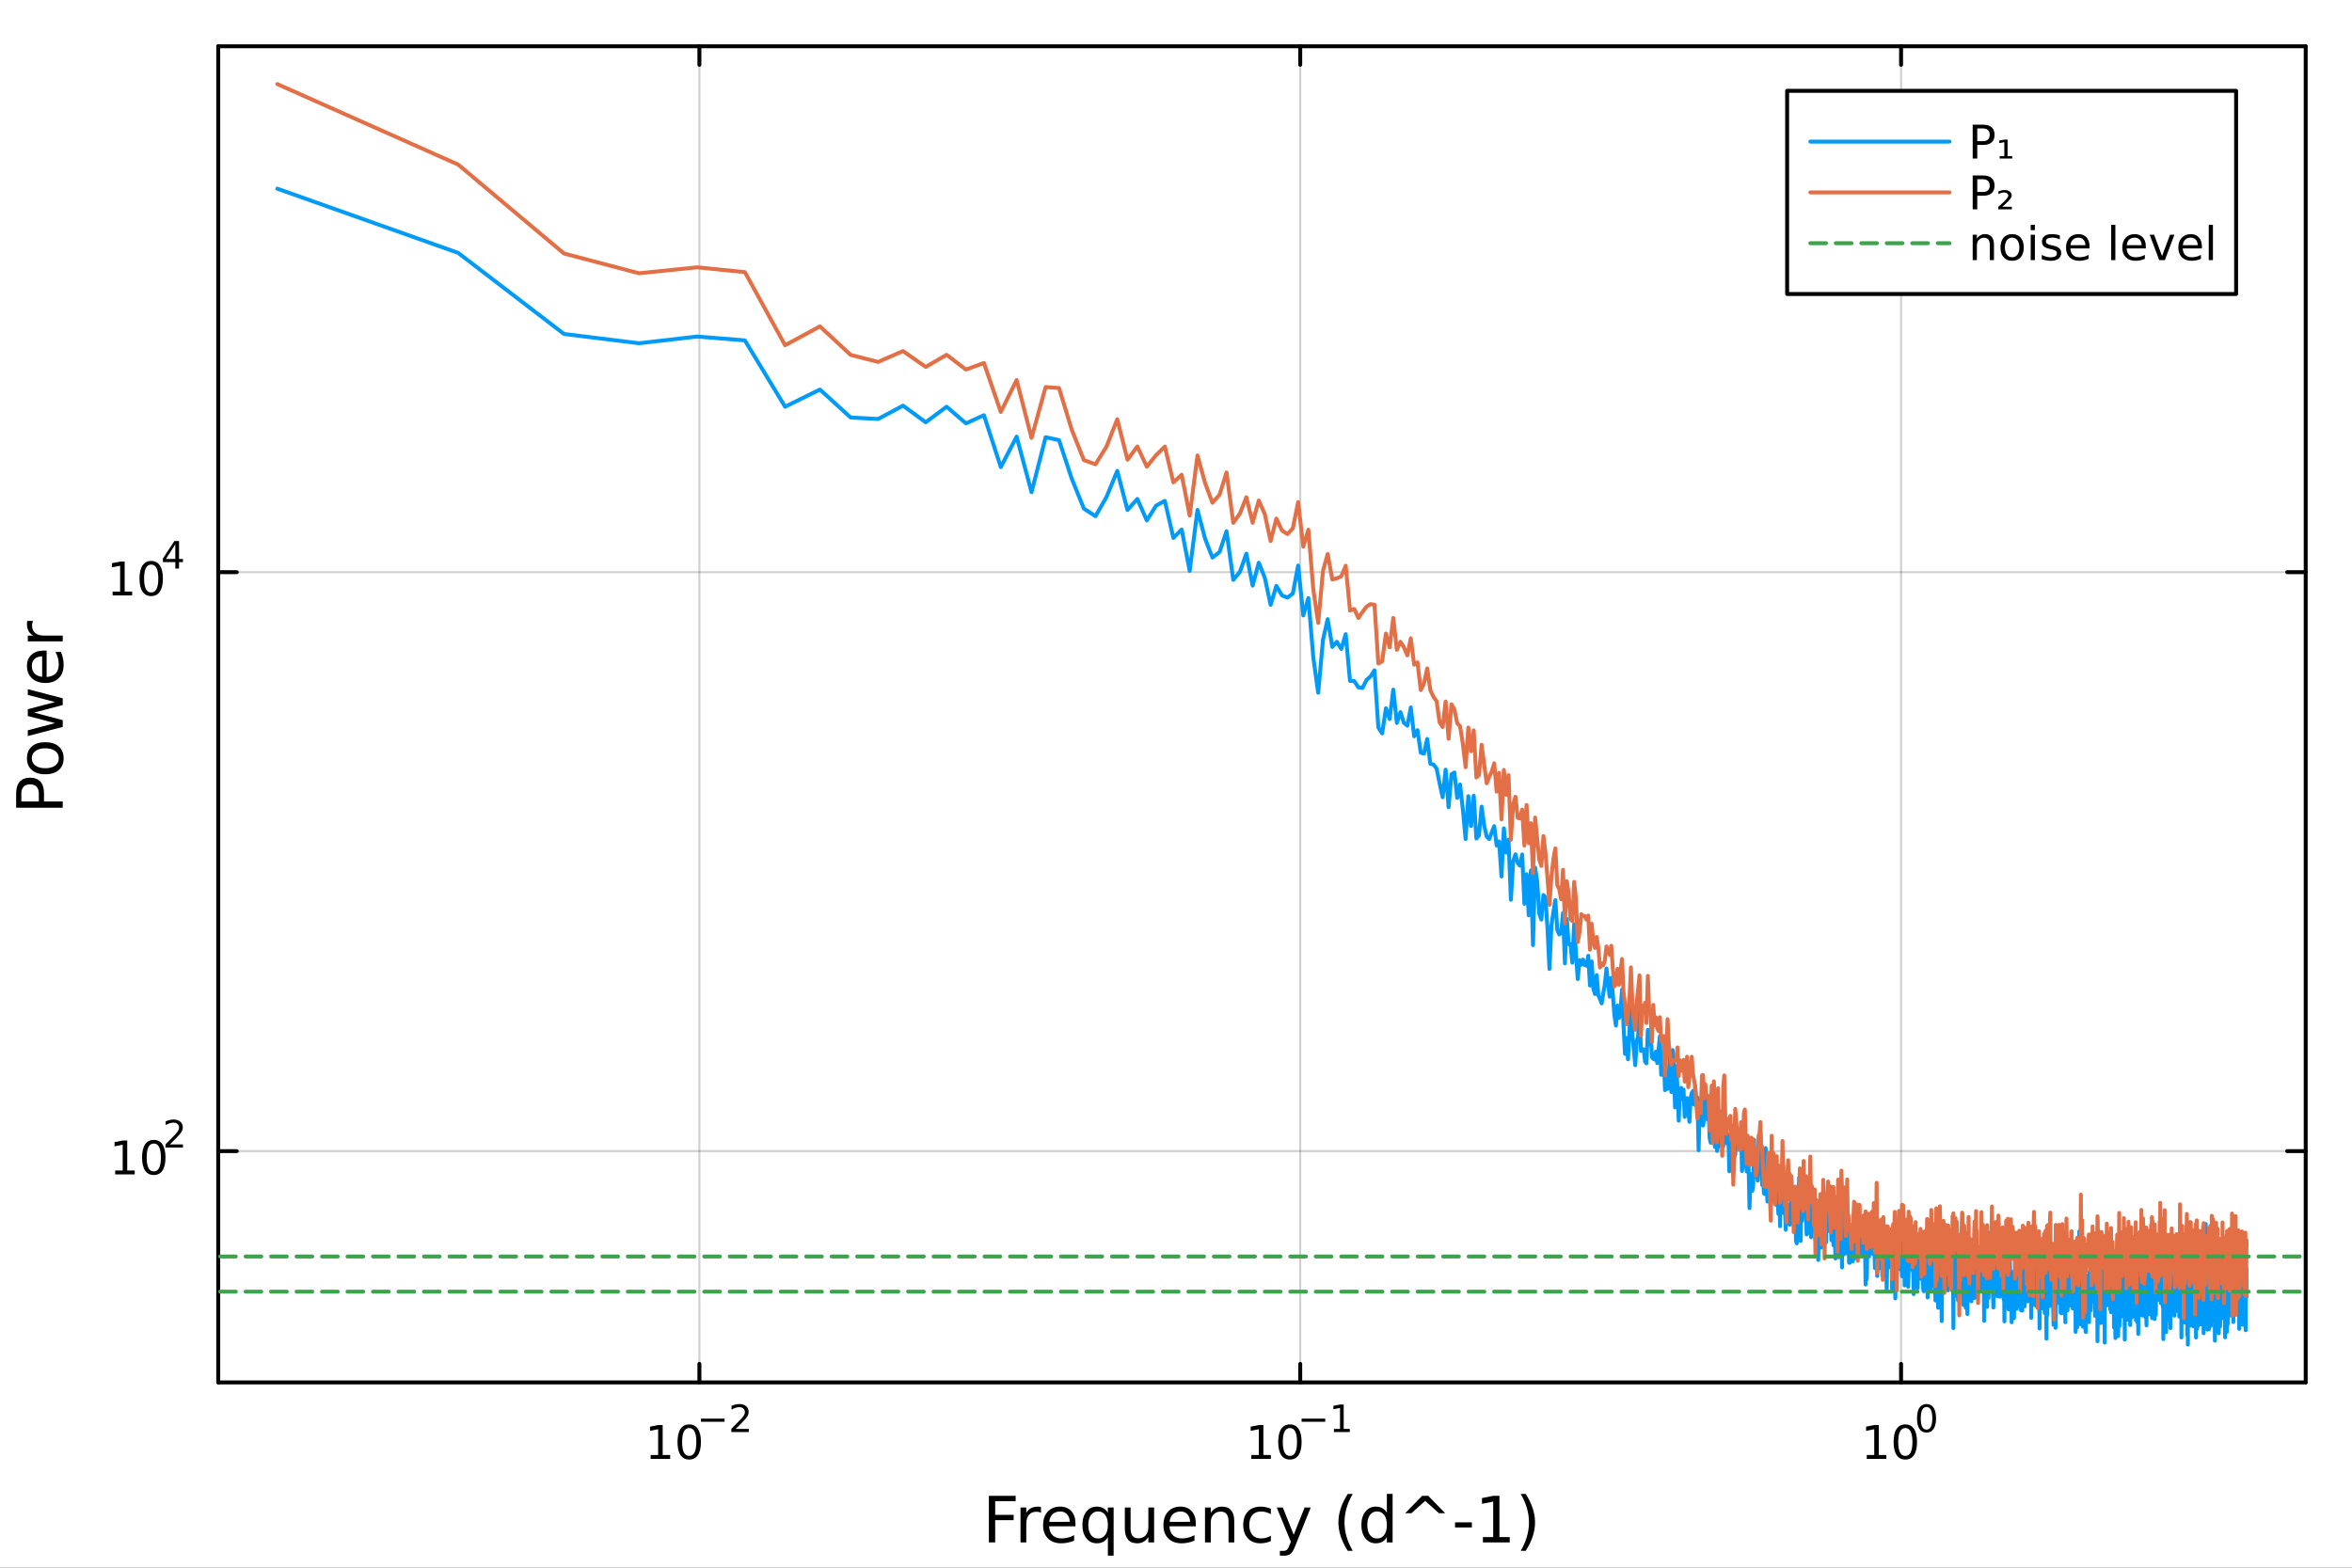 <?xml version="1.0" encoding="utf-8"?>
<svg xmlns="http://www.w3.org/2000/svg" xmlns:xlink="http://www.w3.org/1999/xlink" width="600" height="400" viewBox="0 0 2400 1600">
<rect x="0" y="0" width="2400" height="1600" fill="#333333" stroke="none"/>
<defs>
  <clipPath id="clip840">
    <rect x="0" y="0" width="2400" height="1600"/>
  </clipPath>
</defs>
<path clip-path="url(#clip840)" d="M0 1600 L2400 1600 L2400 0 L0 0  Z" fill="#ffffff" fill-rule="evenodd" fill-opacity="1"/>
<defs>
  <clipPath id="clip841">
    <rect x="480" y="0" width="1681" height="1600"/>
  </clipPath>
</defs>
<path clip-path="url(#clip840)" d="M222.69 1410.9 L2352.76 1410.9 L2352.76 47.244 L222.69 47.244  Z" fill="#ffffff" fill-rule="evenodd" fill-opacity="1"/>
<defs>
  <clipPath id="clip842">
    <rect x="222" y="47" width="2131" height="1365"/>
  </clipPath>
</defs>
<polyline clip-path="url(#clip842)" style="stroke:#000000; stroke-linecap:round; stroke-linejoin:round; stroke-width:2; stroke-opacity:0.1; fill:none" points="713.671,1410.9 713.671,47.244 "/>
<polyline clip-path="url(#clip842)" style="stroke:#000000; stroke-linecap:round; stroke-linejoin:round; stroke-width:2; stroke-opacity:0.1; fill:none" points="1326.77,1410.9 1326.77,47.244 "/>
<polyline clip-path="url(#clip842)" style="stroke:#000000; stroke-linecap:round; stroke-linejoin:round; stroke-width:2; stroke-opacity:0.1; fill:none" points="1939.87,1410.9 1939.87,47.244 "/>
<polyline clip-path="url(#clip842)" style="stroke:#000000; stroke-linecap:round; stroke-linejoin:round; stroke-width:2; stroke-opacity:0.1; fill:none" points="713.671,1410.9 713.671,47.244 "/>
<polyline clip-path="url(#clip842)" style="stroke:#000000; stroke-linecap:round; stroke-linejoin:round; stroke-width:2; stroke-opacity:0.1; fill:none" points="1326.77,1410.9 1326.77,47.244 "/>
<polyline clip-path="url(#clip842)" style="stroke:#000000; stroke-linecap:round; stroke-linejoin:round; stroke-width:2; stroke-opacity:0.1; fill:none" points="1939.87,1410.9 1939.87,47.244 "/>
<polyline clip-path="url(#clip842)" style="stroke:#000000; stroke-linecap:round; stroke-linejoin:round; stroke-width:2; stroke-opacity:0.1; fill:none" points="222.69,1174.85 2352.76,1174.85 "/>
<polyline clip-path="url(#clip842)" style="stroke:#000000; stroke-linecap:round; stroke-linejoin:round; stroke-width:2; stroke-opacity:0.1; fill:none" points="222.69,583.973 2352.76,583.973 "/>
<polyline clip-path="url(#clip842)" style="stroke:#000000; stroke-linecap:round; stroke-linejoin:round; stroke-width:2; stroke-opacity:0.1; fill:none" points="222.69,1174.85 2352.76,1174.85 "/>
<polyline clip-path="url(#clip842)" style="stroke:#000000; stroke-linecap:round; stroke-linejoin:round; stroke-width:2; stroke-opacity:0.1; fill:none" points="222.69,583.973 2352.76,583.973 "/>
<polyline clip-path="url(#clip840)" style="stroke:#000000; stroke-linecap:round; stroke-linejoin:round; stroke-width:4; stroke-opacity:1; fill:none" points="222.69,1410.9 2352.76,1410.9 "/>
<polyline clip-path="url(#clip840)" style="stroke:#000000; stroke-linecap:round; stroke-linejoin:round; stroke-width:4; stroke-opacity:1; fill:none" points="222.69,47.244 2352.76,47.244 "/>
<polyline clip-path="url(#clip840)" style="stroke:#000000; stroke-linecap:round; stroke-linejoin:round; stroke-width:4; stroke-opacity:1; fill:none" points="713.671,1410.9 713.671,1392 "/>
<polyline clip-path="url(#clip840)" style="stroke:#000000; stroke-linecap:round; stroke-linejoin:round; stroke-width:4; stroke-opacity:1; fill:none" points="1326.77,1410.9 1326.77,1392 "/>
<polyline clip-path="url(#clip840)" style="stroke:#000000; stroke-linecap:round; stroke-linejoin:round; stroke-width:4; stroke-opacity:1; fill:none" points="1939.87,1410.9 1939.87,1392 "/>
<polyline clip-path="url(#clip840)" style="stroke:#000000; stroke-linecap:round; stroke-linejoin:round; stroke-width:4; stroke-opacity:1; fill:none" points="713.671,47.244 713.671,66.142 "/>
<polyline clip-path="url(#clip840)" style="stroke:#000000; stroke-linecap:round; stroke-linejoin:round; stroke-width:4; stroke-opacity:1; fill:none" points="1326.77,47.244 1326.77,66.142 "/>
<polyline clip-path="url(#clip840)" style="stroke:#000000; stroke-linecap:round; stroke-linejoin:round; stroke-width:4; stroke-opacity:1; fill:none" points="1939.87,47.244 1939.87,66.142 "/>
<path clip-path="url(#clip840)" d="M663.937 1485.02 L671.576 1485.02 L671.576 1458.66 L663.265 1460.32 L663.265 1456.06 L671.529 1454.4 L676.205 1454.4 L676.205 1485.02 L683.844 1485.02 L683.844 1488.96 L663.937 1488.96 L663.937 1485.02 Z" fill="#000000" fill-rule="nonzero" fill-opacity="1" /><path clip-path="url(#clip840)" d="M703.288 1457.48 Q699.677 1457.48 697.849 1461.04 Q696.043 1464.58 696.043 1471.71 Q696.043 1478.82 697.849 1482.38 Q699.677 1485.92 703.288 1485.92 Q706.923 1485.92 708.728 1482.38 Q710.557 1478.82 710.557 1471.71 Q710.557 1464.58 708.728 1461.04 Q706.923 1457.48 703.288 1457.48 M703.288 1453.77 Q709.099 1453.77 712.154 1458.38 Q715.233 1462.96 715.233 1471.71 Q715.233 1480.44 712.154 1485.04 Q709.099 1489.63 703.288 1489.63 Q697.478 1489.63 694.4 1485.04 Q691.344 1480.44 691.344 1471.71 Q691.344 1462.96 694.4 1458.38 Q697.478 1453.77 703.288 1453.77 Z" fill="#000000" fill-rule="nonzero" fill-opacity="1" /><path clip-path="url(#clip840)" d="M715.233 1447.87 L739.344 1447.87 L739.344 1451.07 L715.233 1451.07 L715.233 1447.87 Z" fill="#000000" fill-rule="nonzero" fill-opacity="1" /><path clip-path="url(#clip840)" d="M750.817 1458.35 L764.077 1458.35 L764.077 1461.55 L746.247 1461.55 L746.247 1458.35 Q748.41 1456.11 752.134 1452.35 Q755.876 1448.57 756.836 1447.48 Q758.66 1445.43 759.375 1444.02 Q760.108 1442.59 760.108 1441.22 Q760.108 1438.98 758.528 1437.57 Q756.967 1436.16 754.447 1436.16 Q752.66 1436.16 750.667 1436.78 Q748.692 1437.4 746.435 1438.66 L746.435 1434.82 Q748.729 1433.9 750.723 1433.43 Q752.717 1432.96 754.372 1432.96 Q758.735 1432.96 761.331 1435.14 Q763.926 1437.32 763.926 1440.97 Q763.926 1442.7 763.268 1444.26 Q762.628 1445.8 760.917 1447.91 Q760.447 1448.46 757.926 1451.07 Q755.406 1453.67 750.817 1458.35 Z" fill="#000000" fill-rule="nonzero" fill-opacity="1" /><path clip-path="url(#clip840)" d="M1276.88 1485.02 L1284.52 1485.02 L1284.52 1458.66 L1276.21 1460.32 L1276.21 1456.06 L1284.48 1454.4 L1289.15 1454.4 L1289.15 1485.02 L1296.79 1485.02 L1296.79 1488.96 L1276.88 1488.96 L1276.88 1485.02 Z" fill="#000000" fill-rule="nonzero" fill-opacity="1" /><path clip-path="url(#clip840)" d="M1316.24 1457.48 Q1312.62 1457.48 1310.8 1461.04 Q1308.99 1464.58 1308.99 1471.71 Q1308.99 1478.82 1310.8 1482.38 Q1312.62 1485.92 1316.24 1485.92 Q1319.87 1485.92 1321.68 1482.38 Q1323.5 1478.82 1323.5 1471.71 Q1323.5 1464.58 1321.68 1461.04 Q1319.87 1457.48 1316.24 1457.48 M1316.24 1453.77 Q1322.05 1453.77 1325.1 1458.38 Q1328.18 1462.96 1328.18 1471.71 Q1328.18 1480.44 1325.1 1485.04 Q1322.05 1489.63 1316.24 1489.63 Q1310.43 1489.63 1307.35 1485.04 Q1304.29 1480.44 1304.29 1471.71 Q1304.29 1462.96 1307.35 1458.38 Q1310.43 1453.77 1316.24 1453.77 Z" fill="#000000" fill-rule="nonzero" fill-opacity="1" /><path clip-path="url(#clip840)" d="M1328.18 1447.87 L1352.29 1447.87 L1352.29 1451.07 L1328.18 1451.07 L1328.18 1447.87 Z" fill="#000000" fill-rule="nonzero" fill-opacity="1" /><path clip-path="url(#clip840)" d="M1361.15 1458.35 L1367.36 1458.35 L1367.36 1436.93 L1360.6 1438.28 L1360.6 1434.82 L1367.32 1433.47 L1371.12 1433.47 L1371.12 1458.35 L1377.33 1458.35 L1377.33 1461.55 L1361.15 1461.55 L1361.15 1458.35 Z" fill="#000000" fill-rule="nonzero" fill-opacity="1" /><path clip-path="url(#clip840)" d="M1904.85 1485.02 L1912.49 1485.02 L1912.49 1458.66 L1904.18 1460.32 L1904.18 1456.06 L1912.44 1454.4 L1917.12 1454.4 L1917.12 1485.02 L1924.76 1485.02 L1924.76 1488.96 L1904.85 1488.96 L1904.85 1485.02 Z" fill="#000000" fill-rule="nonzero" fill-opacity="1" /><path clip-path="url(#clip840)" d="M1944.2 1457.48 Q1940.59 1457.48 1938.76 1461.04 Q1936.96 1464.58 1936.96 1471.71 Q1936.96 1478.82 1938.76 1482.38 Q1940.59 1485.92 1944.2 1485.92 Q1947.84 1485.92 1949.64 1482.38 Q1951.47 1478.82 1951.47 1471.71 Q1951.47 1464.58 1949.64 1461.04 Q1947.84 1457.48 1944.2 1457.48 M1944.2 1453.77 Q1950.01 1453.77 1953.07 1458.38 Q1956.15 1462.96 1956.15 1471.71 Q1956.15 1480.44 1953.07 1485.04 Q1950.01 1489.63 1944.2 1489.63 Q1938.39 1489.63 1935.31 1485.04 Q1932.26 1480.44 1932.26 1471.71 Q1932.26 1462.96 1935.31 1458.38 Q1938.39 1453.77 1944.2 1453.77 Z" fill="#000000" fill-rule="nonzero" fill-opacity="1" /><path clip-path="url(#clip840)" d="M1965.85 1435.97 Q1962.92 1435.97 1961.43 1438.86 Q1959.96 1441.74 1959.96 1447.53 Q1959.96 1453.31 1961.43 1456.2 Q1962.92 1459.08 1965.85 1459.08 Q1968.8 1459.08 1970.27 1456.2 Q1971.76 1453.31 1971.76 1447.53 Q1971.76 1441.74 1970.27 1438.86 Q1968.8 1435.97 1965.85 1435.97 M1965.85 1432.96 Q1970.57 1432.96 1973.05 1436.7 Q1975.56 1440.43 1975.56 1447.53 Q1975.56 1454.62 1973.05 1458.37 Q1970.57 1462.09 1965.85 1462.09 Q1961.13 1462.09 1958.63 1458.37 Q1956.15 1454.62 1956.15 1447.53 Q1956.15 1440.43 1958.63 1436.7 Q1961.13 1432.96 1965.85 1432.96 Z" fill="#000000" fill-rule="nonzero" fill-opacity="1" /><path clip-path="url(#clip840)" d="M1009.06 1526.67 L1036.37 1526.67 L1036.37 1532.08 L1015.49 1532.08 L1015.49 1546.08 L1034.34 1546.08 L1034.34 1551.49 L1015.49 1551.49 L1015.49 1574.19 L1009.06 1574.19 L1009.06 1526.67 Z" fill="#000000" fill-rule="nonzero" fill-opacity="1" /><path clip-path="url(#clip840)" d="M1062.22 1544.01 Q1061.23 1543.44 1060.05 1543.18 Q1058.91 1542.9 1057.51 1542.9 Q1052.54 1542.9 1049.87 1546.14 Q1047.23 1549.36 1047.23 1555.41 L1047.23 1574.19 L1041.34 1574.19 L1041.34 1538.54 L1047.23 1538.54 L1047.23 1544.08 Q1049.07 1540.83 1052.03 1539.27 Q1054.99 1537.68 1059.23 1537.68 Q1059.83 1537.68 1060.56 1537.77 Q1061.29 1537.84 1062.19 1538 L1062.22 1544.01 Z" fill="#000000" fill-rule="nonzero" fill-opacity="1" /><path clip-path="url(#clip840)" d="M1097.42 1554.9 L1097.42 1557.76 L1070.49 1557.76 Q1070.88 1563.81 1074.12 1566.99 Q1077.4 1570.14 1083.22 1570.14 Q1086.6 1570.14 1089.75 1569.32 Q1092.93 1568.49 1096.05 1566.83 L1096.05 1572.37 Q1092.9 1573.71 1089.59 1574.41 Q1086.28 1575.11 1082.87 1575.11 Q1074.34 1575.11 1069.35 1570.14 Q1064.38 1565.18 1064.38 1556.71 Q1064.38 1547.96 1069.09 1542.83 Q1073.84 1537.68 1081.86 1537.68 Q1089.05 1537.68 1093.22 1542.33 Q1097.42 1546.94 1097.42 1554.9 M1091.56 1553.18 Q1091.5 1548.37 1088.86 1545.51 Q1086.25 1542.64 1081.92 1542.64 Q1077.02 1542.64 1074.06 1545.41 Q1071.13 1548.18 1070.68 1553.21 L1091.56 1553.18 Z" fill="#000000" fill-rule="nonzero" fill-opacity="1" /><path clip-path="url(#clip840)" d="M1110.53 1556.39 Q1110.53 1562.85 1113.18 1566.55 Q1115.85 1570.21 1120.5 1570.21 Q1125.14 1570.21 1127.82 1566.55 Q1130.49 1562.85 1130.49 1556.39 Q1130.49 1549.93 1127.82 1546.27 Q1125.14 1542.58 1120.5 1542.58 Q1115.85 1542.58 1113.18 1546.27 Q1110.53 1549.93 1110.53 1556.39 M1130.49 1568.84 Q1128.64 1572.02 1125.81 1573.58 Q1123.01 1575.11 1119.06 1575.11 Q1112.6 1575.11 1108.53 1569.95 Q1104.49 1564.8 1104.49 1556.39 Q1104.49 1547.99 1108.53 1542.83 Q1112.6 1537.68 1119.06 1537.68 Q1123.01 1537.68 1125.81 1539.24 Q1128.64 1540.77 1130.49 1543.95 L1130.49 1538.54 L1136.35 1538.54 L1136.35 1587.74 L1130.49 1587.74 L1130.49 1568.84 Z" fill="#000000" fill-rule="nonzero" fill-opacity="1" /><path clip-path="url(#clip840)" d="M1147.8 1560.12 L1147.8 1538.54 L1153.66 1538.54 L1153.66 1559.89 Q1153.66 1564.96 1155.63 1567.5 Q1157.61 1570.02 1161.55 1570.02 Q1166.3 1570.02 1169.03 1566.99 Q1171.8 1563.97 1171.8 1558.75 L1171.8 1538.54 L1177.66 1538.54 L1177.66 1574.19 L1171.8 1574.19 L1171.8 1568.71 Q1169.67 1571.96 1166.84 1573.55 Q1164.04 1575.11 1160.31 1575.11 Q1154.17 1575.11 1150.99 1571.29 Q1147.8 1567.47 1147.8 1560.12 M1162.54 1537.68 L1162.54 1537.68 Z" fill="#000000" fill-rule="nonzero" fill-opacity="1" /><path clip-path="url(#clip840)" d="M1220.21 1554.9 L1220.21 1557.76 L1193.29 1557.76 Q1193.67 1563.81 1196.92 1566.99 Q1200.19 1570.14 1206.02 1570.14 Q1209.39 1570.14 1212.54 1569.32 Q1215.73 1568.49 1218.85 1566.83 L1218.85 1572.37 Q1215.7 1573.71 1212.38 1574.41 Q1209.07 1575.11 1205.67 1575.11 Q1197.14 1575.11 1192.14 1570.14 Q1187.18 1565.18 1187.18 1556.71 Q1187.18 1547.96 1191.89 1542.83 Q1196.63 1537.68 1204.65 1537.68 Q1211.84 1537.68 1216.01 1542.33 Q1220.21 1546.94 1220.21 1554.9 M1214.36 1553.18 Q1214.29 1548.37 1211.65 1545.51 Q1209.04 1542.64 1204.71 1542.64 Q1199.81 1542.64 1196.85 1545.41 Q1193.92 1548.18 1193.48 1553.21 L1214.36 1553.18 Z" fill="#000000" fill-rule="nonzero" fill-opacity="1" /><path clip-path="url(#clip840)" d="M1259.46 1552.67 L1259.46 1574.19 L1253.6 1574.19 L1253.6 1552.86 Q1253.6 1547.8 1251.63 1545.29 Q1249.66 1542.77 1245.71 1542.77 Q1240.97 1542.77 1238.23 1545.79 Q1235.49 1548.82 1235.49 1554.04 L1235.49 1574.19 L1229.6 1574.19 L1229.6 1538.54 L1235.49 1538.54 L1235.49 1544.08 Q1237.59 1540.86 1240.43 1539.27 Q1243.29 1537.68 1247.01 1537.68 Q1253.16 1537.68 1256.31 1541.5 Q1259.46 1545.29 1259.46 1552.67 Z" fill="#000000" fill-rule="nonzero" fill-opacity="1" /><path clip-path="url(#clip840)" d="M1296.79 1539.91 L1296.79 1545.38 Q1294.31 1544.01 1291.8 1543.34 Q1289.31 1542.64 1286.77 1542.64 Q1281.07 1542.64 1277.92 1546.27 Q1274.77 1549.87 1274.77 1556.39 Q1274.77 1562.92 1277.92 1566.55 Q1281.07 1570.14 1286.77 1570.14 Q1289.31 1570.14 1291.8 1569.47 Q1294.31 1568.77 1296.79 1567.41 L1296.79 1572.82 Q1294.34 1573.96 1291.7 1574.54 Q1289.09 1575.11 1286.13 1575.11 Q1278.08 1575.11 1273.34 1570.05 Q1268.59 1564.99 1268.59 1556.39 Q1268.59 1547.67 1273.37 1542.68 Q1278.17 1537.68 1286.51 1537.68 Q1289.22 1537.68 1291.8 1538.25 Q1294.38 1538.79 1296.79 1539.91 Z" fill="#000000" fill-rule="nonzero" fill-opacity="1" /><path clip-path="url(#clip840)" d="M1321.81 1577.5 Q1319.33 1583.86 1316.97 1585.8 Q1314.62 1587.74 1310.67 1587.74 L1305.99 1587.74 L1305.99 1582.84 L1309.43 1582.84 Q1311.85 1582.84 1313.19 1581.7 Q1314.52 1580.55 1316.15 1576.29 L1317.2 1573.61 L1302.78 1538.54 L1308.98 1538.54 L1320.12 1566.42 L1331.26 1538.54 L1337.47 1538.54 L1321.81 1577.5 Z" fill="#000000" fill-rule="nonzero" fill-opacity="1" /><path clip-path="url(#clip840)" d="M1380.34 1524.72 Q1376.08 1532.04 1374.01 1539.21 Q1371.94 1546.37 1371.94 1553.72 Q1371.94 1561.07 1374.01 1568.3 Q1376.11 1575.49 1380.34 1582.78 L1375.25 1582.78 Q1370.48 1575.3 1368.09 1568.07 Q1365.73 1560.85 1365.73 1553.72 Q1365.73 1546.62 1368.09 1539.43 Q1370.45 1532.24 1375.25 1524.72 L1380.34 1524.72 Z" fill="#000000" fill-rule="nonzero" fill-opacity="1" /><path clip-path="url(#clip840)" d="M1415.16 1543.95 L1415.16 1524.66 L1421.02 1524.66 L1421.02 1574.19 L1415.16 1574.19 L1415.16 1568.84 Q1413.32 1572.02 1410.49 1573.58 Q1407.68 1575.11 1403.74 1575.11 Q1397.28 1575.11 1393.2 1569.95 Q1389.16 1564.8 1389.16 1556.39 Q1389.16 1547.99 1393.2 1542.83 Q1397.28 1537.68 1403.74 1537.68 Q1407.68 1537.68 1410.49 1539.24 Q1413.32 1540.77 1415.16 1543.95 M1395.21 1556.39 Q1395.21 1562.85 1397.85 1566.55 Q1400.52 1570.21 1405.17 1570.21 Q1409.82 1570.21 1412.49 1566.55 Q1415.16 1562.85 1415.16 1556.39 Q1415.16 1549.93 1412.49 1546.27 Q1409.82 1542.58 1405.17 1542.58 Q1400.52 1542.58 1397.85 1546.27 Q1395.21 1549.93 1395.21 1556.39 Z" fill="#000000" fill-rule="nonzero" fill-opacity="1" /><path clip-path="url(#clip840)" d="M1457.37 1526.67 L1474.65 1544.39 L1468.25 1544.39 L1454.25 1531.82 L1440.25 1544.39 L1433.85 1544.39 L1451.13 1526.67 L1457.37 1526.67 Z" fill="#000000" fill-rule="nonzero" fill-opacity="1" /><path clip-path="url(#clip840)" d="M1484.74 1553.72 L1501.9 1553.72 L1501.9 1558.94 L1484.74 1558.94 L1484.74 1553.72 Z" fill="#000000" fill-rule="nonzero" fill-opacity="1" /><path clip-path="url(#clip840)" d="M1513.16 1568.77 L1523.67 1568.77 L1523.67 1532.52 L1512.24 1534.81 L1512.24 1528.96 L1523.6 1526.67 L1530.03 1526.67 L1530.03 1568.77 L1540.54 1568.77 L1540.54 1574.19 L1513.16 1574.19 L1513.16 1568.77 Z" fill="#000000" fill-rule="nonzero" fill-opacity="1" /><path clip-path="url(#clip840)" d="M1551.77 1524.72 L1556.87 1524.72 Q1561.64 1532.24 1563.99 1539.43 Q1566.38 1546.62 1566.38 1553.72 Q1566.38 1560.85 1563.99 1568.07 Q1561.64 1575.3 1556.87 1582.78 L1551.77 1582.78 Q1556.01 1575.49 1558.07 1568.3 Q1560.18 1561.07 1560.18 1553.72 Q1560.18 1546.37 1558.07 1539.21 Q1556.01 1532.04 1551.77 1524.72 Z" fill="#000000" fill-rule="nonzero" fill-opacity="1" /><polyline clip-path="url(#clip840)" style="stroke:#000000; stroke-linecap:round; stroke-linejoin:round; stroke-width:4; stroke-opacity:1; fill:none" points="222.69,1410.9 222.69,47.244 "/>
<polyline clip-path="url(#clip840)" style="stroke:#000000; stroke-linecap:round; stroke-linejoin:round; stroke-width:4; stroke-opacity:1; fill:none" points="2352.76,1410.9 2352.76,47.244 "/>
<polyline clip-path="url(#clip840)" style="stroke:#000000; stroke-linecap:round; stroke-linejoin:round; stroke-width:4; stroke-opacity:1; fill:none" points="222.69,1174.85 241.588,1174.85 "/>
<polyline clip-path="url(#clip840)" style="stroke:#000000; stroke-linecap:round; stroke-linejoin:round; stroke-width:4; stroke-opacity:1; fill:none" points="222.69,583.973 241.588,583.973 "/>
<polyline clip-path="url(#clip840)" style="stroke:#000000; stroke-linecap:round; stroke-linejoin:round; stroke-width:4; stroke-opacity:1; fill:none" points="2352.76,1174.85 2333.86,1174.85 "/>
<polyline clip-path="url(#clip840)" style="stroke:#000000; stroke-linecap:round; stroke-linejoin:round; stroke-width:4; stroke-opacity:1; fill:none" points="2352.76,583.973 2333.86,583.973 "/>
<path clip-path="url(#clip840)" d="M117.565 1194.65 L125.203 1194.65 L125.203 1168.28 L116.893 1169.95 L116.893 1165.69 L125.157 1164.02 L129.833 1164.02 L129.833 1194.65 L137.472 1194.65 L137.472 1198.58 L117.565 1198.58 L117.565 1194.65 Z" fill="#000000" fill-rule="nonzero" fill-opacity="1" /><path clip-path="url(#clip840)" d="M156.916 1167.1 Q153.305 1167.1 151.476 1170.67 Q149.671 1174.21 149.671 1181.34 Q149.671 1188.44 151.476 1192.01 Q153.305 1195.55 156.916 1195.55 Q160.55 1195.55 162.356 1192.01 Q164.185 1188.44 164.185 1181.34 Q164.185 1174.21 162.356 1170.67 Q160.55 1167.1 156.916 1167.1 M156.916 1163.4 Q162.726 1163.4 165.782 1168 Q168.861 1172.59 168.861 1181.34 Q168.861 1190.06 165.782 1194.67 Q162.726 1199.25 156.916 1199.25 Q151.106 1199.25 148.027 1194.67 Q144.972 1190.06 144.972 1181.34 Q144.972 1172.59 148.027 1168 Q151.106 1163.4 156.916 1163.4 Z" fill="#000000" fill-rule="nonzero" fill-opacity="1" /><path clip-path="url(#clip840)" d="M173.431 1167.97 L186.69 1167.97 L186.69 1171.17 L168.861 1171.17 L168.861 1167.97 Q171.023 1165.74 174.747 1161.97 Q178.49 1158.19 179.449 1157.1 Q181.274 1155.05 181.988 1153.64 Q182.722 1152.21 182.722 1150.84 Q182.722 1148.6 181.142 1147.19 Q179.581 1145.78 177.061 1145.78 Q175.274 1145.78 173.28 1146.4 Q171.306 1147.02 169.049 1148.28 L169.049 1144.45 Q171.343 1143.52 173.337 1143.05 Q175.33 1142.58 176.986 1142.58 Q181.349 1142.58 183.944 1144.77 Q186.54 1146.95 186.54 1150.6 Q186.54 1152.33 185.882 1153.89 Q185.242 1155.43 183.531 1157.54 Q183.06 1158.08 180.54 1160.7 Q178.02 1163.29 173.431 1167.97 Z" fill="#000000" fill-rule="nonzero" fill-opacity="1" /><path clip-path="url(#clip840)" d="M114.931 603.765 L122.57 603.765 L122.57 577.4 L114.26 579.066 L114.26 574.807 L122.524 573.14 L127.2 573.14 L127.2 603.765 L134.839 603.765 L134.839 607.7 L114.931 607.7 L114.931 603.765 Z" fill="#000000" fill-rule="nonzero" fill-opacity="1" /><path clip-path="url(#clip840)" d="M154.283 576.219 Q150.672 576.219 148.843 579.784 Q147.038 583.326 147.038 590.455 Q147.038 597.562 148.843 601.126 Q150.672 604.668 154.283 604.668 Q157.917 604.668 159.723 601.126 Q161.552 597.562 161.552 590.455 Q161.552 583.326 159.723 579.784 Q157.917 576.219 154.283 576.219 M154.283 572.515 Q160.093 572.515 163.149 577.122 Q166.227 581.705 166.227 590.455 Q166.227 599.182 163.149 603.788 Q160.093 608.372 154.283 608.372 Q148.473 608.372 145.394 603.788 Q142.339 599.182 142.339 590.455 Q142.339 581.705 145.394 577.122 Q148.473 572.515 154.283 572.515 Z" fill="#000000" fill-rule="nonzero" fill-opacity="1" /><path clip-path="url(#clip840)" d="M178.904 555.52 L169.312 570.51 L178.904 570.51 L178.904 555.52 M177.907 552.21 L182.684 552.21 L182.684 570.51 L186.69 570.51 L186.69 573.67 L182.684 573.67 L182.684 580.29 L178.904 580.29 L178.904 573.67 L166.227 573.67 L166.227 570.002 L177.907 552.21 Z" fill="#000000" fill-rule="nonzero" fill-opacity="1" /><path clip-path="url(#clip840)" d="M21.768 817.983 L39.623 817.983 L39.623 809.899 Q39.623 805.411 37.3 802.96 Q34.977 800.51 30.68 800.51 Q26.415 800.51 24.091 802.96 Q21.768 805.411 21.768 809.899 L21.768 817.983 M16.484 824.413 L16.484 809.899 Q16.484 801.91 20.113 797.836 Q23.709 793.73 30.68 793.73 Q37.714 793.73 41.31 797.836 Q44.907 801.91 44.907 809.899 L44.907 817.983 L64.004 817.983 L64.004 824.413 L16.484 824.413 Z" fill="#000000" fill-rule="nonzero" fill-opacity="1" /><path clip-path="url(#clip840)" d="M32.462 773.869 Q32.462 778.58 36.154 781.317 Q39.815 784.054 46.212 784.054 Q52.609 784.054 56.302 781.349 Q59.962 778.611 59.962 773.869 Q59.962 769.19 56.27 766.453 Q52.578 763.716 46.212 763.716 Q39.878 763.716 36.186 766.453 Q32.462 769.19 32.462 773.869 M27.497 773.869 Q27.497 766.23 32.462 761.87 Q37.427 757.509 46.212 757.509 Q54.965 757.509 59.962 761.87 Q64.927 766.23 64.927 773.869 Q64.927 781.54 59.962 785.9 Q54.965 790.229 46.212 790.229 Q37.427 790.229 32.462 785.9 Q27.497 781.54 27.497 773.869 Z" fill="#000000" fill-rule="nonzero" fill-opacity="1" /><path clip-path="url(#clip840)" d="M28.356 751.207 L28.356 745.351 L56.174 738.03 L28.356 730.741 L28.356 723.835 L56.174 716.514 L28.356 709.225 L28.356 703.369 L64.004 712.695 L64.004 719.601 L34.786 727.272 L64.004 734.975 L64.004 741.881 L28.356 751.207 Z" fill="#000000" fill-rule="nonzero" fill-opacity="1" /><path clip-path="url(#clip840)" d="M44.716 663.997 L47.581 663.997 L47.581 690.924 Q53.628 690.542 56.811 687.295 Q59.962 684.017 59.962 678.192 Q59.962 674.819 59.134 671.668 Q58.307 668.485 56.652 665.366 L62.19 665.366 Q63.527 668.517 64.227 671.827 Q64.927 675.137 64.927 678.543 Q64.927 687.073 59.962 692.07 Q54.997 697.035 46.53 697.035 Q37.777 697.035 32.653 692.324 Q27.497 687.582 27.497 679.561 Q27.497 672.368 32.144 668.198 Q36.759 663.997 44.716 663.997 M42.997 669.853 Q38.191 669.917 35.327 672.559 Q32.462 675.169 32.462 679.497 Q32.462 684.399 35.231 687.359 Q38 690.287 43.029 690.733 L42.997 669.853 Z" fill="#000000" fill-rule="nonzero" fill-opacity="1" /><path clip-path="url(#clip840)" d="M33.831 633.728 Q33.258 634.715 33.003 635.892 Q32.717 637.038 32.717 638.439 Q32.717 643.404 35.963 646.077 Q39.178 648.719 45.225 648.719 L64.004 648.719 L64.004 654.608 L28.356 654.608 L28.356 648.719 L33.894 648.719 Q30.648 646.873 29.088 643.913 Q27.497 640.953 27.497 636.72 Q27.497 636.115 27.592 635.383 Q27.656 634.651 27.815 633.76 L33.831 633.728 Z" fill="#000000" fill-rule="nonzero" fill-opacity="1" /><polyline clip-path="url(#clip842)" style="stroke:#009af9; stroke-linecap:round; stroke-linejoin:round; stroke-width:4; stroke-opacity:1; fill:none" points="282.975,192.572 467.536,258.117 575.497,340.857 652.097,350.33 711.512,343.468 760.058,347.404 801.103,415.104 836.658,397.58 868.019,426.11 896.073,427.631 921.451,414.006 944.619,430.99 965.932,415.103 985.664,432.109 1004.03,423.783 1021.22,476.718 1037.36,445.611 1052.58,502.322 1066.98,446.195 1080.63,449.222 1093.63,488.609 1106.01,519.088 1117.85,526.82 1129.18,507.056 1140.05,480.593 1150.49,520.553 1160.54,509.226 1170.22,531.186 1179.57,516.154 1188.6,511.163 1197.33,549.035 1205.78,540.392 1213.97,582.637 1221.92,520.427 1229.64,549.623 1237.14,569.089 1244.44,563.431 1251.54,542.162 1258.45,591.843 1265.2,583.631 1271.77,565.045 1278.19,597.689 1284.45,574.346 1290.57,589.582 1296.56,617.282 1302.41,597.968 1308.14,607.667 1313.74,609.954 1319.23,605.697 1324.61,577.184 1329.88,628.154 1335.05,610.416 1340.13,671.353 1345.1,707.001 1349.99,652.875 1354.79,631.903 1359.5,660.293 1364.13,655.031 1368.68,662.334 1373.16,647.272 1377.56,694.923 1381.89,695.109 1386.15,701.594 1390.34,702.122 1394.47,693.839 1398.53,690.351 1402.54,684.097 1406.48,742.468 1410.37,748.524 1414.2,722.854 1417.98,733.902 1421.7,703.842 1425.37,737.85 1429,726.82 1432.57,737.751 1436.1,740.664 1439.58,722.006 1443.01,751.474 1446.41,745.242 1449.76,768.241 1453.06,769.171 1456.33,754.205 1459.56,779.585 1462.75,780.292 1465.9,784.376 1469.01,799.534 1472.09,813.687 1475.13,785.523 1478.14,823.899 1481.12,790.235 1484.06,788.43 1486.97,814.335 1489.85,800.662 1492.7,826.188 1495.51,856.33 1498.3,812.559 1501.06,843.096 1503.79,812.105 1506.5,855.784 1509.17,852.563 1511.82,823.25 1514.44,842.377 1517.04,853.873 1519.61,856.352 1522.16,849.543 1524.69,843.206 1527.19,862.919 1529.66,858.775 1532.12,894.557 1534.55,845.413 1536.96,870.17 1539.35,857.038 1541.71,918.349 1544.06,879.272 1546.39,871.884 1548.69,880.828 1550.98,883.503 1553.24,872.092 1555.49,922.451 1557.72,892.204 1559.93,934.131 1562.12,888.421 1564.29,964.582 1566.45,885.519 1568.59,899.61 1570.71,932.485 1572.81,938.587 1574.9,913.443 1576.97,915.764 1579.03,946.887 1581.07,988.945 1583.09,944.549 1585.1,930.817 1587.1,918.686 1589.08,949.037 1591.04,953.764 1592.99,952.104 1594.93,931.82 1596.85,983.229 1598.76,937.774 1600.66,963.583 1602.54,963.511 1604.41,982.536 1606.26,943.206 1608.11,972.621 1609.94,999.226 1611.75,980.076 1613.56,984.686 1615.35,979.325 1617.13,984.89 1618.9,985.644 1620.66,975.5 1622.41,1005.88 1624.14,981.287 1625.86,1009.09 1627.58,1014.56 1629.28,995.178 1630.97,1015.83 1632.65,1019.62 1634.32,1024.04 1635.98,1013.86 1637.62,1004.59 1639.26,988.442 1640.89,1002.9 1642.51,1017.24 1644.12,998.056 1645.72,1014.73 1647.31,1035.65 1648.89,1046.74 1650.46,1026.34 1652.02,1039 1653.57,1031.46 1655.12,1010.11 1656.65,1046.48 1658.18,1075.64 1659.69,1059.44 1661.2,1081.15 1662.7,1052.37 1664.2,1019.86 1665.68,1056.01 1667.15,1070.73 1668.62,1087.14 1670.08,1063.45 1671.53,1057.53 1672.97,1028.17 1674.41,1072.52 1675.84,1070.74 1677.26,1070.96 1678.67,1083.63 1680.07,1085.26 1681.47,1051.14 1682.86,1065.66 1684.25,1050.93 1685.62,1078.81 1686.99,1080.59 1688.35,1081.38 1689.71,1073.29 1691.06,1085.06 1692.4,1071.24 1693.73,1057.61 1695.06,1096.98 1696.38,1096.78 1697.7,1078.64 1699,1112.63 1700.31,1106.45 1701.6,1111.29 1702.89,1095.73 1704.18,1075.89 1705.45,1114.5 1706.72,1071.69 1707.99,1086.86 1709.25,1130.25 1710.5,1088.07 1711.75,1111.22 1712.99,1143.82 1714.22,1111.89 1715.45,1110.29 1716.68,1121.85 1717.9,1112.16 1719.11,1139.9 1720.32,1124.04 1721.52,1120.76 1722.72,1134.2 1723.91,1144.97 1725.09,1120.7 1726.27,1115.57 1727.45,1113.53 1728.62,1127.43 1729.79,1108.3 1730.95,1123.51 1732.1,1120.15 1733.25,1173.94 1734.4,1133.49 1735.54,1134.48 1736.67,1117.85 1737.8,1148.75 1738.93,1141.62 1740.05,1113.78 1741.17,1134.02 1742.28,1142.45 1743.39,1126.35 1744.49,1161.3 1745.59,1166.28 1746.68,1148.34 1747.77,1160.52 1748.85,1155.29 1749.93,1170.58 1751.01,1135.87 1752.08,1174.66 1753.15,1169.8 1754.21,1169.6 1755.27,1141.61 1756.32,1167.92 1757.37,1166.21 1758.42,1169.9 1759.46,1152.26 1760.5,1161.8 1761.53,1147.75 1762.56,1167.38 1763.59,1158.1 1764.61,1195.44 1765.63,1168.3 1766.65,1170.88 1767.66,1162.11 1768.66,1198.61 1769.67,1180.75 1770.66,1177.67 1771.66,1158.15 1772.65,1163.54 1773.64,1159.43 1774.62,1171 1775.6,1160.68 1776.58,1152.2 1777.56,1195.12 1778.53,1187.19 1779.49,1174.36 1780.45,1169.91 1781.41,1185.73 1782.37,1195.66 1783.32,1180.51 1784.27,1190 1785.22,1233.03 1786.16,1200.7 1787.1,1198.37 1788.04,1215.37 1788.97,1209.76 1789.9,1163.29 1790.82,1200.95 1791.75,1197.86 1792.67,1194.4 1793.58,1204.93 1794.5,1167.16 1795.41,1164.21 1796.31,1178.37 1797.22,1186.28 1798.12,1209.46 1799.02,1198.48 1799.91,1218.02 1800.8,1218.69 1801.69,1171.8 1802.58,1200.08 1803.46,1226.33 1804.34,1202.98 1805.22,1215.88 1806.09,1222.94 1806.97,1227.12 1807.83,1224.16 1808.7,1222.63 1809.56,1198.02 1810.42,1199.28 1811.28,1223.46 1812.14,1229.56 1812.99,1229.88 1813.84,1222.72 1814.68,1238.89 1815.53,1195.25 1816.37,1251.45 1817.21,1211.16 1818.04,1201.27 1818.88,1200.94 1819.71,1189.91 1820.54,1238.43 1821.36,1231.22 1822.19,1255.11 1823.01,1230.01 1823.82,1229.1 1824.64,1231.87 1825.45,1230.52 1826.26,1249.92 1827.07,1249.28 1827.88,1200.54 1828.68,1237.08 1829.48,1221.7 1830.28,1245.26 1831.08,1245.06 1831.87,1211.99 1832.66,1266.77 1833.45,1269 1834.24,1230.61 1835.02,1235.63 1835.8,1201.98 1836.58,1230.53 1837.36,1266.55 1838.13,1224.91 1838.91,1245.98 1839.68,1232.36 1840.45,1235.3 1841.21,1238.36 1841.98,1231.57 1842.74,1222.37 1843.5,1259.91 1844.26,1208.64 1845.01,1258.42 1845.76,1238.31 1846.52,1213.39 1847.26,1219.14 1848.01,1262.7 1848.76,1236.16 1849.5,1220.78 1850.24,1230.95 1850.98,1242.02 1851.71,1228.54 1852.45,1265.47 1853.18,1224.73 1853.91,1245.22 1854.64,1264.24 1855.37,1285.95 1856.09,1238.81 1856.81,1248.82 1857.53,1237.02 1858.25,1273.34 1858.97,1249.36 1859.68,1271.29 1860.4,1224.94 1861.11,1250.96 1861.82,1265.48 1862.53,1249.82 1863.23,1268.2 1863.93,1243.72 1864.64,1247.85 1865.34,1255.53 1866.03,1245.5 1866.73,1210.51 1867.42,1256.99 1868.12,1239.68 1868.81,1265.81 1869.5,1241.91 1870.18,1253.06 1870.87,1270.96 1871.55,1258.35 1872.23,1259.58 1872.91,1284.45 1873.59,1247.26 1874.27,1248.59 1874.94,1241.01 1875.62,1245.6 1876.29,1283.16 1876.96,1234.72 1877.63,1250.27 1878.29,1264.28 1878.96,1247.33 1879.62,1293.55 1880.28,1232.72 1880.94,1280.5 1881.6,1256.94 1882.26,1262.19 1882.91,1247.58 1883.57,1279.2 1884.22,1273.68 1884.87,1238.38 1885.52,1270.09 1886.16,1259.77 1886.81,1288.72 1887.45,1288.85 1888.1,1252.09 1888.74,1254.64 1889.38,1279.29 1890.01,1265.94 1890.65,1287.34 1891.28,1261.23 1891.92,1262.65 1892.55,1260.18 1893.18,1284.11 1893.81,1262.95 1894.44,1272.59 1895.06,1243.95 1895.69,1272.71 1896.31,1249.16 1896.93,1243 1897.55,1278.9 1898.17,1269.22 1898.79,1268.07 1899.4,1261.94 1900.02,1263.07 1900.63,1279.76 1901.24,1256.44 1901.85,1274.28 1902.46,1265 1903.07,1269.58 1903.67,1310.97 1904.28,1271.64 1904.88,1305.55 1905.48,1267.43 1906.08,1282.34 1906.68,1269.29 1907.28,1282.41 1907.87,1244.1 1908.47,1272.26 1909.06,1252.27 1909.65,1256.06 1910.25,1265.6 1910.84,1279.54 1911.42,1272.54 1912.01,1261.34 1912.6,1270.02 1913.18,1294.27 1913.76,1264.53 1914.35,1265.07 1914.93,1271.39 1915.51,1302.29 1916.09,1256.43 1916.66,1295.03 1917.24,1285.73 1917.81,1274.23 1918.39,1279.99 1918.96,1266.37 1919.53,1282.81 1920.1,1281.2 1920.67,1301.61 1921.23,1298.84 1921.8,1276.22 1922.36,1257.48 1922.93,1260.92 1923.49,1275.52 1924.05,1302.78 1924.61,1261.92 1925.17,1317.48 1925.73,1288.41 1926.28,1283.37 1926.84,1255.52 1927.39,1256.32 1927.95,1293.26 1928.5,1262.14 1929.05,1278.92 1929.6,1278.53 1930.15,1254.74 1930.69,1315.16 1931.24,1290.43 1931.79,1278.2 1932.33,1291.16 1932.87,1279.1 1933.41,1269.4 1933.95,1325.16 1934.49,1285.7 1935.03,1274.77 1935.57,1284.93 1936.11,1255.82 1936.64,1283.05 1937.18,1289.9 1937.71,1285.23 1938.24,1295.32 1938.77,1275.55 1939.3,1263.85 1939.83,1286.46 1940.36,1289.43 1940.88,1302.53 1941.41,1290.44 1941.93,1248.38 1942.46,1286.38 1942.98,1270.18 1943.5,1311.96 1944.02,1297.88 1944.54,1302.86 1945.06,1272.28 1945.58,1259.01 1946.1,1288.21 1946.61,1302.2 1947.13,1313.32 1947.64,1295.91 1948.15,1290.07 1948.66,1292.27 1949.17,1265.68 1949.68,1284.46 1950.19,1273.97 1950.7,1273.86 1951.21,1284 1951.71,1296.9 1952.22,1285.11 1952.72,1320.75 1953.22,1294.05 1953.73,1306.37 1954.23,1298.03 1954.73,1299.16 1955.23,1283.74 1955.72,1287.95 1956.22,1285.83 1956.72,1314.84 1957.21,1298.78 1957.71,1289.92 1958.2,1296.61 1958.69,1300.45 1959.18,1294.88 1959.68,1284.55 1960.17,1294.75 1960.65,1305.49 1961.14,1261.62 1961.63,1279.57 1962.12,1304.67 1962.6,1317.06 1963.09,1317.94 1963.57,1298.22 1964.05,1279.98 1964.53,1313.29 1965.02,1287.55 1965.5,1289.96 1965.98,1273.7 1966.45,1277.14 1966.93,1324.19 1967.41,1306.23 1967.88,1307.14 1968.36,1257.78 1968.83,1298.56 1969.31,1295.61 1969.78,1270.84 1970.25,1317.38 1970.72,1309.76 1971.19,1270.02 1971.66,1312.36 1972.13,1311.65 1972.6,1301.03 1973.06,1257.82 1973.53,1286.91 1973.99,1276.62 1974.46,1292.64 1974.92,1327.31 1975.38,1287.46 1975.85,1272.13 1976.31,1290.77 1976.77,1294.17 1977.23,1302.09 1977.69,1334.7 1978.14,1307.46 1978.6,1268.42 1979.06,1309.03 1979.51,1269.57 1979.97,1305.79 1980.42,1305.67 1980.88,1317.51 1981.33,1348.29 1981.78,1299.09 1982.23,1264.8 1982.68,1288.34 1983.13,1306.01 1983.58,1279.28 1984.03,1286.11 1984.47,1272.93 1984.92,1264.24 1985.37,1279.85 1985.81,1291.7 1986.25,1290.38 1986.7,1286.85 1987.14,1306.41 1987.58,1316.99 1988.02,1299.44 1988.46,1290.08 1988.9,1269.68 1989.34,1268.93 1989.78,1305.66 1990.22,1307.93 1990.66,1269.15 1991.09,1304.44 1991.53,1262.54 1991.96,1315.53 1992.4,1302.62 1992.83,1283.7 1993.26,1355.47 1993.69,1285.81 1994.12,1302.9 1994.56,1314.72 1994.99,1322.44 1995.41,1278.4 1995.84,1295.48 1996.27,1263.53 1996.7,1315.02 1997.12,1307.92 1997.55,1271.78 1997.97,1327.06 1998.4,1311.74 1998.82,1319.03 1999.25,1307.77 1999.67,1300.22 2000.09,1283.15 2000.51,1268.03 2000.93,1319.01 2001.35,1297.88 2001.77,1313.08 2002.19,1261.1 2002.61,1307.85 2003.02,1312.21 2003.44,1331.94 2003.85,1318.78 2004.27,1290.51 2004.68,1283.94 2005.1,1305.93 2005.51,1276.47 2005.92,1334.94 2006.34,1303.05 2006.75,1311.77 2007.16,1302.33 2007.57,1341.12 2007.98,1272.65 2008.38,1299.12 2008.79,1292.12 2009.2,1298.54 2009.61,1277.83 2010.01,1278.53 2010.42,1293.67 2010.82,1297.1 2011.23,1268.18 2011.63,1328.09 2012.04,1321.09 2012.44,1288.22 2012.84,1293.12 2013.24,1281.99 2013.64,1265.04 2014.04,1324.92 2014.44,1307.16 2014.84,1313.22 2015.24,1303.91 2015.64,1306.11 2016.03,1298.62 2016.43,1283.22 2016.83,1324.54 2017.22,1292.4 2017.62,1290.1 2018.01,1323.53 2018.4,1309.07 2018.8,1303.14 2019.19,1316.49 2019.58,1312.18 2019.97,1293.61 2020.36,1280.71 2020.75,1315.38 2021.14,1306.56 2021.53,1281.11 2021.92,1293.25 2022.31,1298.4 2022.7,1277.45 2023.08,1294.38 2023.47,1317.72 2023.85,1317.01 2024.24,1291.57 2024.62,1348.07 2025.01,1285.91 2025.39,1333.42 2025.77,1294.07 2026.16,1287.88 2026.54,1290.52 2026.92,1302.64 2027.3,1298.48 2027.68,1333.85 2028.06,1293.77 2028.44,1275.8 2028.82,1258.08 2029.19,1324.73 2029.57,1288.37 2029.95,1313.09 2030.33,1307.24 2030.7,1309.31 2031.08,1309.31 2031.45,1301.14 2031.83,1293.66 2032.2,1308.91 2032.57,1309.78 2032.94,1316.59 2033.32,1316.45 2033.69,1321.07 2034.06,1334.5 2034.43,1302.21 2034.8,1314.7 2035.17,1289.76 2035.54,1320.35 2035.91,1293.96 2036.28,1303.99 2036.64,1290.71 2037.01,1291.37 2037.38,1313.11 2037.74,1294.35 2038.11,1322.94 2038.47,1309.62 2038.84,1292.51 2039.2,1277.74 2039.56,1298.01 2039.93,1319.07 2040.29,1304.18 2040.65,1323.48 2041.01,1318.59 2041.37,1282.24 2041.74,1318.18 2042.1,1278.88 2042.46,1322.71 2042.81,1298.16 2043.17,1309.27 2043.53,1294.77 2043.89,1308.73 2044.25,1297.14 2044.6,1326.59 2044.96,1301.48 2045.31,1348.63 2045.67,1307.5 2046.02,1321.48 2046.38,1299.61 2046.73,1333.26 2047.09,1300.65 2047.44,1320.88 2047.79,1313.92 2048.14,1314.65 2048.49,1328.23 2048.85,1305.31 2049.2,1291.12 2049.55,1336.36 2049.9,1301.94 2050.25,1276.13 2050.59,1313.59 2050.94,1288 2051.29,1304.72 2051.64,1333.41 2051.98,1322.31 2052.33,1302.55 2052.68,1349.54 2053.02,1339.92 2053.37,1340.78 2053.71,1298.15 2054.06,1316.7 2054.4,1316.57 2054.74,1329.41 2055.09,1345.31 2055.43,1313.08 2055.77,1300.84 2056.11,1300.83 2056.45,1305.56 2056.79,1325.86 2057.13,1295.96 2057.47,1271.03 2057.81,1335.8 2058.15,1316.05 2058.49,1333.65 2058.83,1285.38 2059.17,1331.87 2059.5,1280.71 2059.84,1305.07 2060.18,1279.76 2060.51,1329.19 2060.85,1302.26 2061.18,1308.87 2061.52,1329.89 2061.85,1299.38 2062.19,1337.33 2062.52,1309.78 2062.85,1299.88 2063.19,1321.24 2063.52,1337.61 2063.85,1279.8 2064.18,1285.26 2064.51,1320.97 2064.84,1302.06 2065.17,1300.63 2065.5,1323.54 2065.83,1333.39 2066.16,1323.09 2066.49,1304.47 2066.82,1286.3 2067.15,1301.06 2067.47,1304.08 2067.8,1306.19 2068.13,1314.68 2068.45,1316.65 2068.78,1328.29 2069.1,1310.01 2069.43,1322.06 2069.75,1306.96 2070.08,1292.97 2070.4,1308.05 2070.72,1321.1 2071.05,1321.52 2071.37,1294.86 2071.69,1319.28 2072.01,1283.96 2072.34,1315.69 2072.66,1345.03 2072.98,1314.9 2073.3,1314.75 2073.62,1317.74 2073.94,1313.06 2074.26,1301.13 2074.57,1319.05 2074.89,1331.44 2075.21,1297.53 2075.53,1317.27 2075.85,1298.93 2076.16,1313.39 2076.48,1309.57 2076.79,1310.01 2077.11,1290.4 2077.43,1286.14 2077.74,1333.02 2078.05,1294.29 2078.37,1316.99 2078.68,1314.4 2079,1313.28 2079.31,1315.56 2079.62,1330.77 2079.93,1329.8 2080.25,1290.47 2080.56,1303.25 2080.87,1317.26 2081.18,1355.91 2081.49,1323 2081.8,1310.71 2082.11,1300.68 2082.42,1297.31 2082.73,1307.3 2083.04,1303.28 2083.35,1283.42 2083.65,1312.25 2083.96,1300.25 2084.27,1320.65 2084.58,1335.42 2084.88,1302.86 2085.19,1324.61 2085.49,1319.97 2085.8,1315.11 2086.11,1327.28 2086.41,1340.04 2086.71,1302.77 2087.02,1332.09 2087.32,1318.36 2087.63,1299.64 2087.93,1326.35 2088.23,1366.32 2088.53,1296.63 2088.84,1321.84 2089.14,1342.11 2089.44,1308.48 2089.74,1288.78 2090.04,1300.59 2090.34,1299.21 2090.64,1327.53 2090.94,1294.24 2091.24,1314.93 2091.54,1311.68 2091.84,1332.86 2092.14,1308.74 2092.43,1314.03 2092.73,1308.27 2093.03,1316.64 2093.33,1310.14 2093.62,1310.85 2093.92,1280.95 2094.22,1319.8 2094.51,1286.12 2094.81,1309.96 2095.1,1330.68 2095.4,1352.13 2095.69,1334.8 2095.98,1319.48 2096.28,1292.3 2096.57,1294.12 2096.86,1318.91 2097.16,1340.25 2097.45,1355.18 2097.74,1315.75 2098.03,1310.34 2098.33,1266.1 2098.62,1307.06 2098.91,1302.82 2099.2,1291.45 2099.49,1322.83 2099.78,1325.19 2100.07,1313.57 2100.36,1321.91 2100.65,1303.33 2100.93,1309.68 2101.22,1330.33 2101.51,1310.69 2101.8,1302.45 2102.09,1313.9 2102.37,1291.55 2102.66,1339.85 2102.95,1288.7 2103.23,1310.07 2103.52,1312.95 2103.8,1340.44 2104.09,1308.95 2104.37,1325.53 2104.66,1315.67 2104.94,1321.6 2105.23,1324.5 2105.51,1316.35 2105.79,1313.32 2106.08,1315.65 2106.36,1335.36 2106.64,1288.43 2106.92,1306.5 2107.21,1336.17 2107.49,1349.49 2107.77,1292.86 2108.05,1330.2 2108.33,1296.93 2108.61,1322.53 2108.89,1321.09 2109.17,1312.66 2109.45,1323.22 2109.73,1337.32 2110.01,1302.4 2110.29,1325.58 2110.57,1301.1 2110.84,1296.32 2111.12,1319.53 2111.4,1332.8 2111.68,1299.16 2111.95,1331.82 2112.23,1308.48 2112.51,1318.19 2112.78,1330.2 2113.06,1311.68 2113.33,1310.84 2113.61,1311.11 2113.88,1310.21 2114.16,1325.59 2114.43,1316.71 2114.71,1301.41 2114.98,1335.43 2115.25,1303.72 2115.53,1329.66 2115.8,1298.5 2116.07,1314.99 2116.35,1325.23 2116.62,1306.99 2116.89,1333.57 2117.16,1297.76 2117.43,1283.56 2117.7,1309.54 2117.97,1359.35 2118.25,1319.68 2118.52,1301.18 2118.79,1322.09 2119.05,1312.22 2119.32,1319.42 2119.59,1354.69 2119.86,1311.69 2120.13,1318.4 2120.4,1306.91 2120.67,1326.45 2120.93,1325.68 2121.2,1333.26 2121.47,1275.79 2121.74,1256.78 2122,1305.58 2122.27,1297.34 2122.54,1278.96 2122.8,1323.65 2123.07,1351.68 2123.33,1323.42 2123.6,1281.06 2123.86,1321.79 2124.13,1304.61 2124.39,1320.16 2124.66,1307.87 2124.92,1334.04 2125.18,1305.84 2125.45,1354.13 2125.71,1299.06 2125.97,1309.69 2126.23,1318.29 2126.5,1305.45 2126.76,1299.1 2127.02,1317.78 2127.28,1316.69 2127.54,1304.01 2127.8,1308.43 2128.06,1358.52 2128.32,1359.52 2128.58,1331.6 2128.84,1301.8 2129.1,1330.08 2129.36,1322.42 2129.62,1337.55 2129.88,1310.53 2130.14,1309.29 2130.4,1303.02 2130.66,1320.95 2130.91,1311.96 2131.17,1323.84 2131.43,1304.06 2131.69,1349.42 2131.94,1321.07 2132.2,1298.3 2132.46,1308.52 2132.71,1304.37 2132.97,1318.27 2133.22,1337.6 2133.48,1332.14 2133.73,1299.76 2133.99,1299.66 2134.24,1308.71 2134.5,1306.91 2134.75,1274.7 2135.01,1304 2135.26,1327.99 2135.51,1294.7 2135.77,1298.18 2136.02,1293.48 2136.27,1303.02 2136.53,1293.98 2136.78,1315.96 2137.03,1322.88 2137.28,1310.02 2137.53,1295.77 2137.78,1342.94 2138.04,1322.76 2138.29,1329.25 2138.54,1292.61 2138.79,1321.19 2139.04,1325.97 2139.29,1315.06 2139.54,1324.52 2139.79,1320.22 2140.04,1323.1 2140.28,1368.86 2140.53,1339.18 2140.78,1316.56 2141.03,1306.77 2141.28,1333.64 2141.53,1288.82 2141.77,1307.41 2142.02,1325.19 2142.27,1314.93 2142.51,1323.15 2142.76,1328.56 2143.01,1315.44 2143.25,1315.26 2143.5,1290.81 2143.75,1350.35 2143.99,1294.71 2144.24,1317.52 2144.48,1309.17 2144.73,1310.93 2144.97,1305.08 2145.22,1332.87 2145.46,1289.47 2145.7,1304.54 2145.95,1316.39 2146.19,1309.25 2146.43,1323.38 2146.68,1268.68 2146.92,1341.21 2147.16,1324.97 2147.4,1289.05 2147.65,1370.29 2147.89,1297.71 2148.13,1333.67 2148.37,1307.81 2148.61,1312.75 2148.85,1270.45 2149.1,1298.73 2149.34,1325.39 2149.58,1303.78 2149.82,1280.23 2150.06,1325.61 2150.3,1304.02 2150.54,1314.2 2150.78,1332.02 2151.01,1322.48 2151.25,1306.35 2151.49,1316.73 2151.73,1325.21 2151.97,1316.31 2152.21,1314.37 2152.44,1328.19 2152.68,1322.67 2152.92,1307.92 2153.16,1298.13 2153.39,1336.5 2153.63,1308.38 2153.87,1295.19 2154.1,1339.24 2154.34,1278.64 2154.58,1299.14 2154.81,1323.06 2155.05,1325.28 2155.28,1319.9 2155.52,1314.72 2155.75,1298.43 2155.99,1316.76 2156.22,1325.1 2156.46,1314.47 2156.69,1304.78 2156.92,1331.77 2157.16,1354.88 2157.39,1340.36 2157.62,1319.34 2157.86,1299.89 2158.09,1319.95 2158.32,1326.01 2158.56,1365.66 2158.79,1286.9 2159.02,1329.68 2159.25,1316.87 2159.48,1330.96 2159.71,1297.81 2159.95,1300.43 2160.18,1318.98 2160.41,1290.05 2160.64,1314.17 2160.87,1291.49 2161.1,1284.19 2161.33,1363.56 2161.56,1346.26 2161.79,1300.53 2162.02,1308.5 2162.25,1296.14 2162.48,1322.64 2162.71,1353.43 2162.93,1329.1 2163.16,1316.96 2163.39,1318.76 2163.62,1326.09 2163.85,1320.67 2164.07,1344.14 2164.3,1326.03 2164.53,1325.28 2164.76,1284.82 2164.98,1314.52 2165.21,1321.66 2165.44,1316.08 2165.66,1330.08 2165.89,1299.78 2166.11,1327.12 2166.34,1334.01 2166.57,1315.32 2166.79,1323.86 2167.02,1302.6 2167.24,1283.98 2167.47,1280.03 2167.69,1297.36 2167.91,1308.44 2168.14,1367.25 2168.36,1310.6 2168.59,1323.93 2168.81,1294.95 2169.03,1336.24 2169.26,1300.57 2169.48,1338.54 2169.7,1292.65 2169.93,1303.65 2170.15,1325.91 2170.37,1346.82 2170.59,1324.29 2170.82,1319.53 2171.04,1329.29 2171.26,1343.07 2171.48,1294.57 2171.7,1291.91 2171.92,1293.67 2172.14,1320.56 2172.36,1316.38 2172.58,1329.4 2172.8,1347.47 2173.02,1306.62 2173.24,1331.49 2173.46,1307.86 2173.68,1352.34 2173.9,1334.69 2174.12,1293.5 2174.34,1319.13 2174.56,1310.04 2174.78,1311.36 2175,1327.82 2175.22,1301.49 2175.43,1297.48 2175.65,1344.28 2175.87,1318.75 2176.09,1295.53 2176.31,1318.13 2176.52,1315.39 2176.74,1331.01 2176.96,1310.23 2177.17,1313.25 2177.39,1315.12 2177.61,1338.26 2177.82,1301.55 2178.04,1326.18 2178.25,1295.42 2178.47,1291.91 2178.69,1311.28 2178.9,1328.73 2179.12,1311.11 2179.33,1331.67 2179.55,1347.44 2179.76,1304.26 2179.98,1300.29 2180.19,1306.62 2180.4,1319.9 2180.62,1291.53 2180.83,1332.86 2181.04,1349.7 2181.26,1321.69 2181.47,1308.47 2181.68,1339.96 2181.9,1361.46 2182.11,1289.15 2182.32,1306.88 2182.54,1259.21 2182.75,1293.57 2182.96,1310.45 2183.17,1307.05 2183.38,1321.55 2183.59,1319.23 2183.81,1301.73 2184.02,1325.37 2184.23,1330.37 2184.44,1303.73 2184.65,1296.36 2184.86,1292.56 2185.07,1297.51 2185.28,1337.74 2185.49,1341.11 2185.7,1342.64 2185.91,1279.8 2186.12,1333.51 2186.33,1297.84 2186.54,1288.43 2186.75,1291.79 2186.96,1330.55 2187.17,1304.82 2187.37,1301.74 2187.58,1318.32 2187.79,1328.44 2188,1335.5 2188.21,1331.94 2188.42,1316.47 2188.62,1342.91 2188.83,1326.68 2189.04,1344.15 2189.24,1323.82 2189.45,1312.7 2189.66,1289.98 2189.87,1318.81 2190.07,1342.63 2190.28,1352.62 2190.48,1325.4 2190.69,1314.19 2190.9,1339.98 2191.1,1314.42 2191.31,1326.42 2191.51,1332.96 2191.72,1309.64 2191.92,1312.91 2192.13,1328.6 2192.33,1300.45 2192.54,1298.5 2192.74,1323.06 2192.95,1294.41 2193.15,1332.51 2193.35,1330.71 2193.56,1309.84 2193.76,1299.75 2193.96,1341.45 2194.17,1306.68 2194.37,1293.11 2194.57,1290.33 2194.78,1289.84 2194.98,1305.78 2195.18,1333.52 2195.38,1326.99 2195.59,1323.95 2195.79,1313.96 2195.99,1345.3 2196.19,1308.34 2196.39,1331.44 2196.6,1319.01 2196.8,1299.07 2197,1307.87 2197.2,1286.02 2197.4,1328.95 2197.6,1312.91 2197.8,1342.12 2198,1327.83 2198.2,1302.54 2198.4,1300.36 2198.6,1346.23 2198.8,1325.63 2199,1285.98 2199.2,1321.69 2199.4,1315.68 2199.6,1324.83 2199.8,1341.75 2200,1319.45 2200.2,1324.15 2200.4,1314.91 2200.59,1313.45 2200.79,1304.87 2200.99,1312.42 2201.19,1324.89 2201.39,1311.72 2201.58,1320.2 2201.78,1320.02 2201.98,1321.04 2202.18,1315.42 2202.37,1316.88 2202.57,1323.2 2202.77,1320.36 2202.96,1297.37 2203.16,1320.3 2203.36,1326.81 2203.55,1296.52 2203.75,1321.45 2203.95,1313.53 2204.14,1302.14 2204.34,1300.84 2204.53,1327.1 2204.73,1303.86 2204.92,1330 2205.12,1325.12 2205.31,1307.07 2205.51,1280.19 2205.7,1315.89 2205.9,1325.78 2206.09,1302.83 2206.29,1326.68 2206.48,1316.74 2206.67,1318.36 2206.87,1333.81 2207.06,1329.44 2207.26,1315.09 2207.45,1366.75 2207.64,1319.24 2207.84,1319.64 2208.03,1304.63 2208.22,1325.41 2208.41,1328.72 2208.61,1301.76 2208.8,1322.87 2208.99,1291.17 2209.18,1319.93 2209.38,1277.2 2209.57,1314.66 2209.76,1305.08 2209.95,1318.16 2210.14,1287.5 2210.33,1359.62 2210.53,1304.32 2210.72,1297.4 2210.91,1318.06 2211.1,1280.7 2211.29,1324.16 2211.48,1320.47 2211.67,1321.45 2211.86,1302.91 2212.05,1314.58 2212.24,1342.67 2212.43,1303.18 2212.62,1347.28 2212.81,1280.62 2213,1313.88 2213.19,1308.66 2213.38,1327.84 2213.57,1310.7 2213.76,1319.26 2213.94,1327.95 2214.13,1338.19 2214.32,1317.47 2214.51,1323.07 2214.7,1355.47 2214.89,1329.48 2215.07,1323.68 2215.26,1308.11 2215.45,1329.58 2215.64,1316.34 2215.82,1299.91 2216.01,1309.32 2216.2,1287.85 2216.39,1316.19 2216.57,1298.89 2216.76,1291.06 2216.95,1307.49 2217.13,1323.3 2217.32,1315.55 2217.51,1321.73 2217.69,1316.51 2217.88,1322 2218.06,1325.22 2218.25,1314.09 2218.43,1311.88 2218.62,1318.88 2218.81,1342.8 2218.99,1315.19 2219.18,1336.97 2219.36,1328.4 2219.55,1309.57 2219.73,1298.99 2219.92,1310.43 2220.1,1316.34 2220.28,1291.93 2220.47,1313.59 2220.65,1332.84 2220.84,1303 2221.02,1318.23 2221.2,1297.89 2221.39,1319.49 2221.57,1337.81 2221.75,1328.23 2221.94,1303.31 2222.12,1312.68 2222.3,1281.96 2222.49,1320.03 2222.67,1304.89 2222.85,1294.76 2223.03,1338.32 2223.22,1279.65 2223.4,1307.95 2223.58,1301.47 2223.76,1343.81 2223.94,1333.3 2224.13,1317.46 2224.31,1313.66 2224.49,1325.78 2224.67,1292.07 2224.85,1317.91 2225.03,1285.09 2225.21,1313.34 2225.39,1329.03 2225.57,1291.59 2225.76,1312.39 2225.94,1365.03 2226.12,1312.78 2226.3,1335.64 2226.48,1322.77 2226.66,1328.16 2226.84,1299.32 2227.02,1321.36 2227.2,1329.54 2227.38,1303.39 2227.55,1320.7 2227.73,1316.88 2227.91,1328.45 2228.09,1327.07 2228.27,1313.21 2228.45,1329.2 2228.63,1346.55 2228.81,1308.35 2228.99,1304.6 2229.16,1349.8 2229.34,1304.48 2229.52,1328.45 2229.7,1288.29 2229.88,1328.96 2230.05,1308.92 2230.23,1317.85 2230.41,1289.48 2230.59,1326.58 2230.76,1328.54 2230.94,1297.21 2231.12,1326.65 2231.29,1311.56 2231.47,1287.85 2231.65,1348.54 2231.82,1320.24 2232,1362.68 2232.18,1297.09 2232.35,1317.42 2232.53,1372.3 2232.7,1293.73 2232.88,1331.14 2233.06,1343.94 2233.23,1351.13 2233.41,1314.46 2233.58,1301.51 2233.76,1332.46 2233.93,1318.03 2234.11,1307.93 2234.28,1331.95 2234.46,1284.38 2234.63,1303.44 2234.81,1322.21 2234.98,1327.07 2235.16,1330.66 2235.33,1343.99 2235.5,1352.87 2235.68,1339.71 2235.85,1302.59 2236.02,1303.26 2236.2,1334.85 2236.37,1352.8 2236.55,1337.47 2236.72,1341.34 2236.89,1309.47 2237.06,1300.97 2237.24,1295.94 2237.41,1295.94 2237.58,1318.6 2237.76,1304.2 2237.93,1313.52 2238.1,1353.61 2238.27,1311.04 2238.45,1289.5 2238.62,1341.11 2238.79,1307.71 2238.96,1292.83 2239.13,1327.04 2239.3,1313.37 2239.48,1288.84 2239.65,1323.87 2239.82,1348.34 2239.99,1315.99 2240.16,1329.37 2240.33,1299.97 2240.5,1309.89 2240.67,1326.84 2240.84,1365.06 2241.01,1316.7 2241.19,1285.98 2241.36,1314.84 2241.53,1347.28 2241.7,1344.71 2241.87,1356.16 2242.04,1331.05 2242.21,1301 2242.38,1333.73 2242.54,1353.73 2242.71,1319.43 2242.88,1314.87 2243.05,1304.59 2243.22,1307.61 2243.39,1300.12 2243.56,1295.38 2243.73,1341.42 2243.9,1325.53 2244.07,1329.82 2244.23,1313.36 2244.4,1326.53 2244.57,1332.54 2244.74,1321.12 2244.91,1300.69 2245.07,1292.73 2245.24,1351.7 2245.41,1317.86 2245.58,1301.94 2245.75,1312.73 2245.91,1288.09 2246.08,1312.21 2246.25,1339.63 2246.41,1342.57 2246.58,1328.93 2246.75,1297.37 2246.92,1299.02 2247.08,1303.45 2247.25,1305.36 2247.41,1350.56 2247.58,1303.88 2247.75,1321.59 2247.91,1318.89 2248.08,1317.08 2248.25,1321.62 2248.41,1277.15 2248.58,1360.73 2248.74,1312.28 2248.91,1308.02 2249.07,1341.76 2249.24,1343.06 2249.4,1331.08 2249.57,1316.89 2249.73,1337.49 2249.9,1306.49 2250.06,1322.25 2250.23,1316.15 2250.39,1301.32 2250.56,1315.26 2250.72,1249.21 2250.89,1330.94 2251.05,1327.12 2251.22,1333.54 2251.38,1331.58 2251.54,1339.7 2251.71,1315.64 2251.87,1324.23 2252.03,1327.51 2252.2,1327.49 2252.36,1329.59 2252.52,1357.01 2252.69,1311.2 2252.85,1326.98 2253.01,1287.95 2253.18,1344.85 2253.34,1309.43 2253.5,1312.08 2253.66,1347.09 2253.83,1337.57 2253.99,1356.64 2254.15,1336.7 2254.31,1317.18 2254.48,1293.95 2254.64,1326.13 2254.8,1338.88 2254.96,1353.52 2255.12,1310.25 2255.29,1314.27 2255.45,1331.76 2255.61,1321.16 2255.77,1306.85 2255.93,1353.28 2256.09,1323.26 2256.25,1320.35 2256.41,1330.04 2256.57,1292.83 2256.74,1314.56 2256.9,1319 2257.06,1318.72 2257.22,1324.41 2257.38,1317.32 2257.54,1298.21 2257.7,1310.8 2257.86,1288.16 2258.02,1347.92 2258.18,1324.72 2258.34,1338.02 2258.5,1333.49 2258.66,1328.69 2258.82,1330.57 2258.98,1330.33 2259.14,1346.76 2259.29,1343.26 2259.45,1329.79 2259.61,1306.49 2259.77,1316.97 2259.93,1325.78 2260.09,1368.29 2260.25,1331.82 2260.41,1284.35 2260.56,1299.72 2260.72,1317.94 2260.88,1329.89 2261.04,1301.5 2261.2,1331.49 2261.36,1320.45 2261.51,1314.93 2261.67,1329.62 2261.83,1322.03 2261.99,1318.5 2262.14,1337.79 2262.3,1299.95 2262.46,1338.71 2262.62,1339.62 2262.77,1305.49 2262.93,1320.81 2263.09,1322.29 2263.24,1310.47 2263.4,1324.74 2263.56,1295.68 2263.71,1328.51 2263.87,1312.96 2264.03,1360.73 2264.18,1313.6 2264.34,1321.58 2264.5,1297.85 2264.65,1281.7 2264.81,1316.6 2264.96,1320.13 2265.12,1325.46 2265.27,1264.83 2265.43,1353.68 2265.59,1316.64 2265.74,1329.52 2265.9,1315.7 2266.05,1346.15 2266.21,1335.34 2266.36,1319.44 2266.52,1317.26 2266.67,1324.83 2266.83,1320.25 2266.98,1325.29 2267.14,1331.06 2267.29,1315.95 2267.44,1304.22 2267.6,1314.75 2267.75,1314.19 2267.91,1345.28 2268.06,1288.88 2268.21,1298.8 2268.37,1329.07 2268.52,1300.84 2268.68,1317.64 2268.83,1298.58 2268.98,1316.67 2269.14,1319.26 2269.29,1332.73 2269.44,1314.81 2269.6,1330.54 2269.75,1314.07 2269.9,1311.54 2270.06,1314.63 2270.21,1312.87 2270.36,1351.46 2270.51,1364.92 2270.67,1355.94 2270.82,1307.69 2270.97,1314.51 2271.12,1322.47 2271.28,1327.5 2271.43,1331.68 2271.58,1308.36 2271.73,1294.1 2271.88,1303.03 2272.04,1325.65 2272.19,1309.9 2272.34,1359.31 2272.49,1330.29 2272.64,1313.46 2272.79,1294.88 2272.94,1288.03 2273.1,1341.73 2273.25,1317.15 2273.4,1351.26 2273.55,1300.08 2273.7,1327.67 2273.85,1297.41 2274,1309.04 2274.15,1327.37 2274.3,1307.96 2274.45,1277.21 2274.6,1308.15 2274.75,1306.59 2274.9,1323.49 2275.05,1317.71 2275.2,1318.44 2275.35,1306.59 2275.5,1321.54 2275.65,1342.62 2275.8,1309.37 2275.95,1314.71 2276.1,1334.87 2276.25,1323.67 2276.4,1294.8 2276.55,1317.53 2276.7,1287.95 2276.85,1315.63 2277,1301.5 2277.14,1340.06 2277.29,1308.38 2277.44,1325.14 2277.59,1306.27 2277.74,1329.86 2277.89,1342.75 2278.04,1293.8 2278.18,1322.15 2278.33,1327.01 2278.48,1312.48 2278.63,1316.28 2278.78,1309.24 2278.92,1349.27 2279.07,1327.5 2279.22,1314.62 2279.37,1306.45 2279.52,1329.96 2279.66,1318.84 2279.81,1336.63 2279.96,1312.23 2280.1,1309.9 2280.25,1291.34 2280.4,1301.14 2280.55,1314.72 2280.69,1323.21 2280.84,1300.37 2280.99,1303.08 2281.13,1298.37 2281.28,1320.07 2281.43,1328.35 2281.57,1314.4 2281.72,1330 2281.86,1331.17 2282.01,1326.49 2282.16,1316.31 2282.3,1323.49 2282.45,1294.87 2282.59,1335.92 2282.74,1304.07 2282.89,1317.6 2283.03,1327.79 2283.18,1271.06 2283.32,1311.45 2283.47,1291.81 2283.61,1290.39 2283.76,1331.45 2283.9,1340.87 2284.05,1303.97 2284.19,1309.69 2284.34,1304.65 2284.48,1337.82 2284.63,1320.8 2284.77,1315.38 2284.92,1356.29 2285.06,1351.11 2285.21,1336.95 2285.35,1311.41 2285.5,1313.99 2285.64,1330.6 2285.78,1307.72 2285.93,1325.66 2286.07,1327.75 2286.22,1341.83 2286.36,1302.7 2286.5,1311.63 2286.65,1342.58 2286.79,1303.91 2286.93,1316.48 2287.08,1317.98 2287.22,1265.69 2287.36,1342.11 2287.51,1294.31 2287.65,1321.72 2287.79,1319.76 2287.94,1350.54 2288.08,1339.21 2288.22,1319.86 2288.36,1289.56 2288.51,1352.02 2288.65,1324.56 2288.79,1327.17 2288.93,1330.32 2289.08,1310.98 2289.22,1315.66 2289.36,1313.54 2289.5,1323.7 2289.65,1345.86 2289.79,1319.66 2289.93,1295.27 2290.07,1329.6 2290.21,1317.5 2290.36,1337.74 2290.5,1322.02 2290.64,1318.74 2290.78,1318.68 2290.92,1322.89 2291.06,1321.26 2291.2,1307.95 2291.34,1347.31 2291.49,1357.62 2291.63,1299.1 2291.77,1313.28 2291.91,1319.35 2292.05,1309.68 2292.19,1294.96 2292.33,1315.03 2292.47,1323.72 "/>
<polyline clip-path="url(#clip842)" style="stroke:#e26f46; stroke-linecap:round; stroke-linejoin:round; stroke-width:4; stroke-opacity:1; fill:none" points="282.975,85.838 467.536,167.991 575.497,258.737 652.097,278.907 711.512,272.834 760.058,277.731 801.103,352.346 836.658,333.122 868.019,362.234 896.073,369.374 921.451,358.315 944.619,374.495 965.932,362.122 985.664,377.187 1004.03,370.495 1021.22,420.487 1037.36,387.89 1052.58,446.923 1066.98,395.047 1080.63,396.011 1093.63,438.577 1106.01,469.629 1117.85,473.851 1129.18,455.627 1140.05,427.84 1150.49,469.192 1160.54,455.663 1170.22,476.307 1179.57,464.654 1188.6,455.777 1197.33,492.309 1205.78,484.541 1213.97,526.223 1221.92,464.828 1229.64,492.854 1237.14,513.176 1244.44,504.926 1251.54,482.211 1258.45,533.603 1265.2,524.051 1271.77,507.452 1278.19,533.552 1284.45,510.828 1290.57,524.66 1296.56,552.264 1302.41,529.226 1308.14,541.431 1313.74,545.104 1319.23,539.192 1324.61,512.393 1329.88,557.971 1335.05,540.64 1340.13,601.881 1345.1,635.769 1349.99,582.511 1354.79,565.509 1359.5,591.443 1364.13,590.209 1368.68,588.194 1373.16,577.38 1377.56,623.13 1381.89,621.546 1386.15,630.72 1390.34,624.536 1394.47,619.09 1398.53,616.587 1402.54,617.206 1406.48,677.201 1410.37,674.925 1414.2,646.592 1417.98,660.672 1421.7,630.669 1425.37,663.22 1429,654.997 1432.57,660.58 1436.1,668.882 1439.58,651.449 1443.01,678.396 1446.41,676.052 1449.76,704.238 1453.06,697.7 1456.33,682.176 1459.56,704.523 1462.75,711.266 1465.9,715.658 1469.01,737.281 1472.09,741.998 1475.13,715.97 1478.14,753.963 1481.12,718.853 1484.06,723.943 1486.97,738.158 1489.85,741.221 1492.7,759.107 1495.51,783.012 1498.3,742.606 1501.06,766.794 1503.79,745.405 1506.5,793.483 1509.17,791.138 1511.82,760.1 1514.44,779.977 1517.04,799.488 1519.61,792.838 1522.16,787.584 1524.69,779.006 1527.19,807.955 1529.66,788.73 1532.12,836.257 1534.55,785.828 1536.96,811.231 1539.35,791.191 1541.71,857.073 1544.06,820.915 1546.39,813.196 1548.69,834.69 1550.98,835.389 1553.24,826.337 1555.49,863.013 1557.72,821.582 1559.93,860.595 1562.12,840.179 1564.29,891.158 1566.45,834.4 1568.59,856.268 1570.71,877.383 1572.81,883.762 1574.9,853.262 1576.97,870.208 1579.03,895.432 1581.07,923.428 1583.09,894.458 1585.1,876.629 1587.1,865.856 1589.08,903.536 1591.04,907.287 1592.99,917.817 1594.93,887.7 1596.85,942.569 1598.76,899.36 1600.66,911.375 1602.54,938.113 1604.41,940.073 1606.26,900.053 1608.11,917.004 1609.94,961.57 1611.75,951.634 1613.56,932.968 1615.35,934.807 1617.13,935.041 1618.9,938.637 1620.66,934.401 1622.41,969.297 1624.14,942.84 1625.86,961.365 1627.58,967.498 1629.28,956.3 1630.97,967.547 1632.65,987.492 1634.32,983.295 1635.98,985.145 1637.62,980.204 1639.26,965.938 1640.89,969.558 1642.51,974.448 1644.12,965.267 1645.72,988.137 1647.31,1006.79 1648.89,1004.61 1650.46,988.852 1652.02,1005 1653.57,991.085 1655.12,978.768 1656.65,1012.41 1658.18,1024.34 1659.69,1045.37 1661.2,1035.93 1662.7,1021.2 1664.2,987.354 1665.68,1023.75 1667.15,1042.15 1668.62,1051.04 1670.08,1023.51 1671.53,1009.94 1672.97,995.506 1674.41,1057.01 1675.84,1026.36 1677.26,1031.97 1678.67,1023.34 1680.07,1044.05 1681.47,995.958 1682.86,1031.89 1684.25,1032.59 1685.62,1063.47 1686.99,1025.66 1688.35,1046.32 1689.71,1038.3 1691.06,1049.52 1692.4,1052.27 1693.73,1038.22 1695.06,1062.49 1696.38,1058.18 1697.7,1057.4 1699,1097.34 1700.31,1075.55 1701.6,1040.19 1702.89,1066.13 1704.18,1077.04 1705.45,1086.64 1706.72,1082.01 1707.99,1082.7 1709.25,1082.84 1710.5,1081.3 1711.75,1069.01 1712.99,1098.3 1714.22,1082.16 1715.45,1092.88 1716.68,1092.24 1717.9,1081.71 1719.11,1103.89 1720.32,1102.75 1721.52,1078.48 1722.72,1109.54 1723.91,1099.72 1725.09,1089.69 1726.27,1078.55 1727.45,1095.56 1728.62,1102.21 1729.79,1109.24 1730.95,1127.19 1732.1,1141.64 1733.25,1131.7 1734.4,1124.95 1735.54,1135.92 1736.67,1097.65 1737.8,1097.18 1738.93,1121.05 1740.05,1106.38 1741.17,1117.14 1742.28,1120.18 1743.39,1118.54 1744.49,1153.77 1745.59,1135.6 1746.68,1107.89 1747.77,1166.62 1748.85,1103.63 1749.93,1137.76 1751.01,1119.78 1752.08,1165.84 1753.15,1110.64 1754.21,1160.41 1755.27,1134.44 1756.32,1147.76 1757.37,1179.61 1758.42,1108.73 1759.46,1097.56 1760.5,1140.24 1761.53,1157.35 1762.56,1147.04 1763.59,1143.97 1764.61,1141.24 1765.63,1138.9 1766.65,1163.42 1767.66,1148.92 1768.66,1209.09 1769.67,1167.4 1770.66,1131.78 1771.66,1143.83 1772.65,1157.8 1773.64,1164.34 1774.62,1173.43 1775.6,1163.55 1776.58,1145.35 1777.56,1172.37 1778.53,1160.86 1779.49,1136.24 1780.45,1132.32 1781.41,1164.88 1782.37,1188.07 1783.32,1159.13 1784.27,1165.98 1785.22,1188.89 1786.16,1162.12 1787.1,1161.05 1788.04,1188.97 1788.97,1162.93 1789.9,1176.64 1790.82,1172.67 1791.75,1200.02 1792.67,1193.48 1793.58,1183.14 1794.5,1158.77 1795.41,1157.11 1796.31,1145.15 1797.22,1169.57 1798.12,1170.46 1799.02,1190.82 1799.91,1210.38 1800.8,1204.12 1801.69,1200.29 1802.58,1211.75 1803.46,1191.27 1804.34,1176.64 1805.22,1195.64 1806.09,1223.29 1806.97,1245.88 1807.83,1159.21 1808.7,1209.88 1809.56,1176.94 1810.42,1189.12 1811.28,1228.89 1812.14,1205.4 1812.99,1180.03 1813.84,1215.53 1814.68,1207.93 1815.53,1189.7 1816.37,1227.52 1817.21,1222.74 1818.04,1205.81 1818.88,1164.52 1819.71,1213.28 1820.54,1202.11 1821.36,1230.75 1822.19,1217.05 1823.01,1247.56 1823.82,1199.53 1824.64,1184.16 1825.45,1213.02 1826.26,1197.91 1827.07,1224.24 1827.88,1200.4 1828.68,1222.9 1829.48,1220.14 1830.28,1257.46 1831.08,1230.08 1831.87,1211.01 1832.66,1232.89 1833.45,1236.98 1834.24,1247.75 1835.02,1216.81 1835.8,1216.46 1836.58,1192.46 1837.36,1232.59 1838.13,1207.48 1838.91,1229.17 1839.68,1236.18 1840.45,1184.87 1841.21,1233.87 1841.98,1204.59 1842.74,1200.35 1843.5,1229.13 1844.26,1216.91 1845.01,1244.7 1845.76,1206.79 1846.52,1212.52 1847.26,1180.38 1848.01,1227.19 1848.76,1210.43 1849.5,1217.29 1850.24,1216.88 1850.98,1250.79 1851.71,1213.89 1852.45,1279.69 1853.18,1233.17 1853.91,1225.82 1854.64,1248.23 1855.37,1228.79 1856.09,1260.74 1856.81,1237.62 1857.53,1218.75 1858.25,1248.27 1858.97,1270.26 1859.68,1262.43 1860.4,1204.14 1861.11,1226.2 1861.82,1284.42 1862.53,1247.08 1863.23,1230.14 1863.93,1225.13 1864.64,1224.27 1865.34,1205.86 1866.03,1236.12 1866.73,1213.12 1867.42,1241.21 1868.12,1257.95 1868.81,1211.13 1869.5,1250.67 1870.18,1252.84 1870.87,1211.52 1871.55,1252.46 1872.23,1252.75 1872.91,1230.95 1873.59,1223.99 1874.27,1221.25 1874.94,1277.46 1875.62,1203.91 1876.29,1237.39 1876.96,1260.96 1877.63,1210.75 1878.29,1264.67 1878.96,1194.81 1879.62,1214.49 1880.28,1222.36 1880.94,1232.15 1881.6,1231.43 1882.26,1211.83 1882.91,1252.65 1883.57,1261.58 1884.22,1256.09 1884.87,1203.77 1885.52,1245.22 1886.16,1240.4 1886.81,1254 1887.45,1249.58 1888.1,1251.95 1888.74,1266.34 1889.38,1274.79 1890.01,1250.82 1890.65,1267.58 1891.28,1241.32 1891.92,1226.47 1892.55,1265.5 1893.18,1267.07 1893.81,1228.89 1894.44,1249.23 1895.06,1259.09 1895.69,1286.79 1896.31,1258.48 1896.93,1229.57 1897.55,1229.81 1898.17,1260.5 1898.79,1261.6 1899.4,1247.16 1900.02,1258.32 1900.63,1247.17 1901.24,1268.31 1901.85,1240.33 1902.46,1249.92 1903.07,1247.54 1903.67,1236.42 1904.28,1261.27 1904.88,1275.05 1905.48,1243.03 1906.08,1242.21 1906.68,1258.42 1907.28,1238.69 1907.87,1264.21 1908.47,1273.21 1909.06,1241.79 1909.65,1272.07 1910.25,1236.72 1910.84,1268.34 1911.42,1267.26 1912.01,1227.88 1912.6,1260.88 1913.18,1278.08 1913.76,1264.34 1914.35,1262.87 1914.93,1207.2 1915.51,1298.96 1916.09,1275.85 1916.66,1245.85 1917.24,1271.72 1917.81,1248.88 1918.39,1284.21 1918.96,1258.77 1919.53,1244.77 1920.1,1279.46 1920.67,1269.43 1921.23,1306.25 1921.8,1242.23 1922.36,1270.64 1922.93,1262.28 1923.49,1263.75 1924.05,1258.63 1924.61,1280.88 1925.17,1251.41 1925.73,1265.83 1926.28,1251.75 1926.84,1256.63 1927.39,1254.16 1927.95,1265.34 1928.5,1283.59 1929.05,1257.71 1929.6,1257.55 1930.15,1263.75 1930.69,1305.49 1931.24,1256.43 1931.79,1249.22 1932.33,1259.11 1932.87,1260.9 1933.41,1236.85 1933.95,1256.61 1934.49,1272.55 1935.03,1257.85 1935.57,1317.15 1936.11,1267.27 1936.64,1257.53 1937.18,1292.9 1937.71,1235.92 1938.24,1281.92 1938.77,1237.97 1939.3,1249.02 1939.83,1264.16 1940.36,1252.59 1940.88,1229.54 1941.41,1258.24 1941.93,1230.16 1942.46,1246.2 1942.98,1281.82 1943.5,1258.31 1944.02,1280.61 1944.54,1250.66 1945.06,1266.22 1945.58,1244.56 1946.1,1281 1946.61,1286.76 1947.13,1265.67 1947.64,1236.65 1948.15,1287.42 1948.66,1240.93 1949.17,1242.68 1949.68,1243.38 1950.19,1269.08 1950.7,1267.8 1951.21,1277.68 1951.71,1293.47 1952.22,1251.57 1952.72,1255.27 1953.22,1269.01 1953.73,1280.03 1954.23,1289.6 1954.73,1247.29 1955.23,1283.37 1955.72,1282.72 1956.22,1283.48 1956.72,1264.04 1957.21,1264.8 1957.71,1281.39 1958.2,1259.07 1958.69,1267.22 1959.18,1269.87 1959.68,1254.21 1960.17,1259.69 1960.65,1303.01 1961.14,1263.58 1961.63,1284.25 1962.12,1288.59 1962.6,1276.13 1963.09,1257.13 1963.57,1300.21 1964.05,1268.03 1964.53,1270.26 1965.02,1256.24 1965.5,1274.69 1965.98,1280.71 1966.45,1244.08 1966.93,1266.52 1967.41,1263.33 1967.88,1278.72 1968.36,1258.61 1968.83,1288.78 1969.31,1290.07 1969.78,1277.32 1970.25,1259.98 1970.72,1234.93 1971.19,1280.57 1971.66,1273.32 1972.13,1283.64 1972.6,1253.8 1973.06,1256.75 1973.53,1249.13 1973.99,1287.18 1974.46,1265.46 1974.92,1312.7 1975.38,1271.72 1975.85,1233.29 1976.31,1306.74 1976.77,1276.78 1977.23,1281.75 1977.69,1281.04 1978.14,1266.03 1978.6,1249.37 1979.06,1264.79 1979.51,1231.13 1979.97,1287.07 1980.42,1279.15 1980.88,1302.13 1981.33,1268.06 1981.78,1251.72 1982.23,1274.65 1982.68,1274 1983.13,1245.93 1983.58,1265.98 1984.03,1319.66 1984.47,1278.14 1984.92,1260.59 1985.37,1274.33 1985.81,1250.24 1986.25,1262.7 1986.7,1293.25 1987.14,1300.18 1987.58,1262.1 1988.02,1250.81 1988.46,1293.55 1988.9,1267.96 1989.34,1311.71 1989.78,1289.94 1990.22,1276.3 1990.66,1266.27 1991.09,1316.21 1991.53,1255.38 1991.96,1282.34 1992.4,1241.39 1992.83,1275.86 1993.26,1238.25 1993.69,1281.88 1994.12,1246.79 1994.56,1254.2 1994.99,1268.37 1995.41,1243.35 1995.84,1256.81 1996.27,1275.94 1996.7,1246.95 1997.12,1262.02 1997.55,1267.01 1997.97,1261.48 1998.4,1262.59 1998.82,1287.87 1999.25,1342.5 1999.67,1260.19 2000.09,1306.5 2000.51,1265.86 2000.93,1264.05 2001.35,1277.55 2001.77,1249.43 2002.19,1237.62 2002.61,1239.41 2003.02,1280.03 2003.44,1273.13 2003.85,1301.45 2004.27,1250.86 2004.68,1268.26 2005.1,1258.22 2005.51,1265.85 2005.92,1258.27 2006.34,1258.86 2006.75,1284.48 2007.16,1285.6 2007.57,1299.89 2007.98,1260.85 2008.38,1302.94 2008.79,1242.08 2009.2,1298.16 2009.61,1309.92 2010.01,1275.9 2010.42,1264.39 2010.82,1288.82 2011.23,1272.21 2011.63,1270.41 2012.04,1289.64 2012.44,1271.51 2012.84,1269.3 2013.24,1278.63 2013.64,1299.03 2014.04,1285.74 2014.44,1259.53 2014.84,1246.56 2015.24,1266.57 2015.64,1271.13 2016.03,1264.34 2016.43,1236.01 2016.83,1294.33 2017.22,1256.06 2017.62,1290.42 2018.01,1274.7 2018.4,1329.89 2018.8,1279.13 2019.19,1282.41 2019.58,1285.11 2019.97,1280.94 2020.36,1280.39 2020.75,1272.03 2021.14,1282.03 2021.53,1284.39 2021.92,1237.19 2022.31,1283.34 2022.7,1296.96 2023.08,1285.22 2023.47,1250.07 2023.85,1274.56 2024.24,1290.54 2024.62,1301.17 2025.01,1254.49 2025.39,1253.47 2025.77,1292.33 2026.16,1264.3 2026.54,1285.59 2026.92,1295.37 2027.3,1304.69 2027.68,1250.39 2028.06,1269.23 2028.44,1261.85 2028.82,1259.56 2029.19,1275.04 2029.57,1292.23 2029.95,1275.01 2030.33,1271.9 2030.7,1304.19 2031.08,1288.57 2031.45,1274.2 2031.83,1294.96 2032.2,1253 2032.57,1231.34 2032.94,1281.24 2033.32,1266.74 2033.69,1294.56 2034.06,1294.82 2034.43,1274.48 2034.8,1263.58 2035.17,1259.93 2035.54,1288.7 2035.91,1273.27 2036.28,1247.31 2036.64,1288.98 2037.01,1261.55 2037.38,1265.89 2037.74,1287.99 2038.11,1278.67 2038.47,1292.56 2038.84,1294.62 2039.2,1240.59 2039.56,1248.58 2039.93,1277.01 2040.29,1289.3 2040.65,1274.37 2041.01,1272.56 2041.37,1296.18 2041.74,1273.11 2042.1,1301.92 2042.46,1277.85 2042.81,1295.78 2043.17,1299.4 2043.53,1252.67 2043.89,1280.54 2044.25,1314.76 2044.6,1269.37 2044.96,1290.74 2045.31,1283.73 2045.67,1295.71 2046.02,1266.27 2046.38,1283.68 2046.73,1298.32 2047.09,1245.95 2047.44,1292.07 2047.79,1267.75 2048.14,1281.44 2048.49,1274.52 2048.85,1243.88 2049.2,1301.42 2049.55,1258.86 2049.9,1297.38 2050.25,1245.2 2050.59,1272.05 2050.94,1266.58 2051.29,1266.49 2051.64,1268.92 2051.98,1244.36 2052.33,1275.95 2052.68,1283.96 2053.02,1284.9 2053.37,1251.73 2053.71,1253.66 2054.06,1261.09 2054.4,1256.53 2054.74,1274.29 2055.09,1270.1 2055.43,1268.7 2055.77,1272.91 2056.11,1305.1 2056.45,1270.33 2056.79,1268.25 2057.13,1296.33 2057.47,1258.11 2057.81,1300.43 2058.15,1283.48 2058.49,1287.78 2058.83,1276.28 2059.17,1292.08 2059.5,1262.28 2059.84,1270.01 2060.18,1301.25 2060.51,1256.09 2060.85,1286.35 2061.18,1318.13 2061.52,1288.99 2061.85,1280.25 2062.19,1291.46 2062.52,1275.07 2062.85,1282.68 2063.19,1283.77 2063.52,1264.98 2063.85,1294 2064.18,1250.95 2064.51,1282.34 2064.84,1267.62 2065.17,1286.32 2065.5,1281.14 2065.83,1255.86 2066.16,1253.01 2066.49,1268.32 2066.82,1292.06 2067.15,1280.19 2067.47,1275.8 2067.8,1281.78 2068.13,1310.99 2068.45,1288.94 2068.78,1276.18 2069.1,1280.09 2069.43,1318.15 2069.75,1247.93 2070.08,1277.61 2070.4,1269.48 2070.72,1297.75 2071.05,1321.92 2071.37,1253.79 2071.69,1251.98 2072.01,1290.88 2072.34,1251.94 2072.66,1276.28 2072.98,1296.05 2073.3,1270.76 2073.62,1251.57 2073.94,1281.42 2074.26,1312.69 2074.57,1322.92 2074.89,1282.16 2075.21,1248.54 2075.53,1236.83 2075.85,1255.21 2076.16,1250.17 2076.48,1266.85 2076.79,1251.77 2077.11,1283.15 2077.43,1293.16 2077.74,1273.06 2078.05,1282.62 2078.37,1288.4 2078.68,1276.78 2079,1277.95 2079.31,1335.07 2079.62,1261.77 2079.93,1270.57 2080.25,1276.56 2080.56,1256.66 2080.87,1279.3 2081.18,1275.69 2081.49,1277.82 2081.8,1264.6 2082.11,1284.49 2082.42,1273.97 2082.73,1269.01 2083.04,1303.7 2083.35,1296.2 2083.65,1281.19 2083.96,1303.51 2084.27,1324.06 2084.58,1263.85 2084.88,1301.2 2085.19,1268.08 2085.49,1271.16 2085.8,1259.49 2086.11,1266.4 2086.41,1297.95 2086.71,1257.53 2087.02,1294.26 2087.32,1298.88 2087.63,1255.74 2087.93,1273.24 2088.23,1265.53 2088.53,1289.04 2088.84,1251.07 2089.14,1295.7 2089.44,1262.72 2089.74,1250.17 2090.04,1293.59 2090.34,1252.14 2090.64,1279.1 2090.94,1262.6 2091.24,1258.7 2091.54,1273.99 2091.84,1246.38 2092.14,1237.6 2092.43,1273.2 2092.73,1281.13 2093.03,1306.11 2093.33,1292.67 2093.62,1301.75 2093.92,1283.14 2094.22,1269.24 2094.51,1285.97 2094.81,1298.84 2095.1,1299.1 2095.4,1279.56 2095.69,1298.59 2095.98,1280.78 2096.28,1346.88 2096.57,1270.62 2096.86,1283.96 2097.16,1272.95 2097.45,1316.74 2097.74,1250.17 2098.03,1269.84 2098.33,1273.94 2098.62,1289.89 2098.91,1290.73 2099.2,1271.16 2099.49,1279.56 2099.78,1285.91 2100.07,1267.32 2100.36,1276.61 2100.65,1268.57 2100.93,1250.11 2101.22,1302.52 2101.51,1279.24 2101.8,1278.32 2102.09,1251.04 2102.37,1273.96 2102.66,1273.56 2102.95,1305.31 2103.23,1277.58 2103.52,1322.17 2103.8,1305.36 2104.09,1297.55 2104.37,1249.37 2104.66,1318.2 2104.94,1277.58 2105.23,1272.13 2105.51,1280.98 2105.79,1259.98 2106.08,1285.98 2106.36,1267.06 2106.64,1318.05 2106.92,1268.23 2107.21,1264.76 2107.49,1299.17 2107.77,1282.23 2108.05,1297.42 2108.33,1262.39 2108.61,1243.67 2108.89,1259.93 2109.17,1302.88 2109.45,1264.35 2109.73,1299.67 2110.01,1297.12 2110.29,1294.65 2110.57,1298.01 2110.84,1286.1 2111.12,1283.08 2111.4,1267.7 2111.68,1279.01 2111.95,1278.13 2112.23,1297.76 2112.51,1287.05 2112.78,1275.03 2113.06,1272.72 2113.33,1264.05 2113.61,1257.9 2113.88,1256.61 2114.16,1302.93 2114.43,1266.75 2114.71,1302.56 2114.98,1318.04 2115.25,1280.73 2115.53,1317.45 2115.8,1268.2 2116.07,1269.91 2116.35,1290.22 2116.62,1293.7 2116.89,1311.32 2117.16,1284.09 2117.43,1270.98 2117.7,1266.79 2117.97,1269.46 2118.25,1299.34 2118.52,1268.61 2118.79,1266.57 2119.05,1309.6 2119.32,1298.11 2119.59,1263.19 2119.86,1298.65 2120.13,1276.76 2120.4,1309.92 2120.67,1279.52 2120.93,1311.79 2121.2,1276.04 2121.47,1276.05 2121.74,1268.16 2122,1283.6 2122.27,1283.58 2122.54,1292.14 2122.8,1272.92 2123.07,1257.68 2123.33,1219.19 2123.6,1268.63 2123.86,1261.36 2124.13,1305.81 2124.39,1245.04 2124.66,1289.12 2124.92,1287.02 2125.18,1297.33 2125.45,1291.81 2125.71,1344.73 2125.97,1263.17 2126.23,1265.23 2126.5,1311.47 2126.76,1263.98 2127.02,1285.07 2127.28,1296.87 2127.54,1338.99 2127.8,1286.53 2128.06,1277.6 2128.32,1288.88 2128.58,1285.71 2128.84,1297.37 2129.1,1287.22 2129.36,1275.98 2129.62,1280.21 2129.88,1287.01 2130.14,1280.24 2130.4,1269.17 2130.66,1291.81 2130.91,1269.81 2131.17,1273.57 2131.43,1259.91 2131.69,1279.27 2131.94,1260.54 2132.2,1266.88 2132.46,1277.79 2132.71,1276.98 2132.97,1280.58 2133.22,1296.57 2133.48,1269.44 2133.73,1281.96 2133.99,1276.87 2134.24,1311.8 2134.5,1278.18 2134.75,1258.04 2135.01,1303.23 2135.26,1251.74 2135.51,1269.52 2135.77,1308.18 2136.02,1265.55 2136.27,1269.12 2136.53,1295.41 2136.78,1292.41 2137.03,1270.07 2137.28,1275.79 2137.53,1288.73 2137.78,1293.58 2138.04,1258.75 2138.29,1297.66 2138.54,1286.14 2138.79,1308.73 2139.04,1284.36 2139.29,1296.38 2139.54,1291 2139.79,1318.75 2140.04,1262.13 2140.28,1241.36 2140.53,1244.91 2140.78,1293.87 2141.03,1255.46 2141.28,1313.98 2141.53,1272.12 2141.77,1271.44 2142.02,1307.78 2142.27,1284.33 2142.51,1283.1 2142.76,1271.11 2143.01,1336.24 2143.25,1299.2 2143.5,1274.72 2143.75,1293.88 2143.99,1288.55 2144.24,1273.68 2144.48,1257.47 2144.73,1294.08 2144.97,1270.36 2145.22,1271.08 2145.46,1270.42 2145.7,1281.82 2145.95,1281.37 2146.19,1268.36 2146.43,1284.32 2146.68,1274.03 2146.92,1280.2 2147.16,1261.78 2147.4,1293.57 2147.65,1291.31 2147.89,1262.72 2148.13,1275.54 2148.37,1317.63 2148.61,1261.16 2148.85,1260.54 2149.1,1312.38 2149.34,1279.76 2149.58,1273.46 2149.82,1248.86 2150.06,1286.8 2150.3,1265.43 2150.54,1258.57 2150.78,1272.93 2151.01,1278.21 2151.25,1298.87 2151.49,1315.41 2151.73,1304.05 2151.97,1306.43 2152.21,1258.04 2152.44,1273.34 2152.68,1278.34 2152.92,1265.72 2153.16,1286.69 2153.39,1311.12 2153.63,1286.37 2153.87,1296.11 2154.1,1253.34 2154.34,1277.27 2154.58,1291.86 2154.81,1288.58 2155.05,1300.89 2155.28,1282.94 2155.52,1277.74 2155.75,1267.74 2155.99,1325.9 2156.22,1276.06 2156.46,1288.98 2156.69,1293.97 2156.92,1276.9 2157.16,1303.21 2157.39,1308.89 2157.62,1296.7 2157.86,1293.84 2158.09,1284.14 2158.32,1292.9 2158.56,1298.16 2158.79,1294.43 2159.02,1294.53 2159.25,1291.06 2159.48,1315.48 2159.71,1303.93 2159.95,1287.65 2160.18,1267.44 2160.41,1260.08 2160.64,1298.5 2160.87,1260.54 2161.1,1303.44 2161.33,1270.15 2161.56,1278.54 2161.79,1318.77 2162.02,1263.87 2162.25,1275.64 2162.48,1237.91 2162.71,1314.87 2162.93,1279.04 2163.16,1282.94 2163.39,1275.25 2163.62,1291.65 2163.85,1303.55 2164.07,1276.54 2164.3,1268.11 2164.53,1286.25 2164.76,1292.48 2164.98,1257.76 2165.21,1302.65 2165.44,1271.21 2165.66,1274.73 2165.89,1282.61 2166.11,1277.77 2166.34,1274.89 2166.57,1298.94 2166.79,1277.32 2167.02,1262.28 2167.24,1243.29 2167.47,1282.67 2167.69,1286.14 2167.91,1253.27 2168.14,1300.32 2168.36,1262.6 2168.59,1298.35 2168.81,1291.05 2169.03,1298.28 2169.26,1291.17 2169.48,1291.77 2169.7,1291.55 2169.93,1315.06 2170.15,1286.02 2170.37,1298.27 2170.59,1265.18 2170.82,1289.13 2171.04,1254.12 2171.26,1266.4 2171.48,1297.52 2171.7,1292.4 2171.92,1246.91 2172.14,1303 2172.36,1274.74 2172.58,1311.3 2172.8,1269.66 2173.02,1277.31 2173.24,1284.25 2173.46,1292.77 2173.68,1310.85 2173.9,1259.29 2174.12,1294.47 2174.34,1290.67 2174.56,1252.51 2174.78,1262.04 2175,1260.76 2175.22,1280.15 2175.43,1272.08 2175.65,1305.18 2175.87,1281.64 2176.09,1262.13 2176.31,1305.27 2176.52,1293.74 2176.74,1268.47 2176.96,1284.89 2177.17,1318.01 2177.39,1266.03 2177.61,1287.83 2177.82,1279.08 2178.04,1283.81 2178.25,1286.31 2178.47,1264.44 2178.69,1287.8 2178.9,1311.62 2179.12,1286.2 2179.33,1247.4 2179.55,1299.1 2179.76,1267.91 2179.98,1296.82 2180.19,1329.67 2180.4,1269.42 2180.62,1283.35 2180.83,1276.71 2181.04,1289.8 2181.26,1289.05 2181.47,1267.21 2181.68,1268.73 2181.9,1264.15 2182.11,1277.52 2182.32,1277.03 2182.54,1284.05 2182.75,1276.17 2182.96,1280.32 2183.17,1258.89 2183.38,1296.2 2183.59,1257.17 2183.81,1288.26 2184.02,1285.34 2184.23,1276.69 2184.44,1290.46 2184.65,1262.32 2184.86,1302.81 2185.07,1234.88 2185.28,1256.16 2185.49,1308.47 2185.7,1297.89 2185.91,1300.92 2186.12,1293.12 2186.33,1308.63 2186.54,1258.08 2186.75,1243.55 2186.96,1252.84 2187.17,1288.74 2187.37,1258.87 2187.58,1282.92 2187.79,1297.57 2188,1310.26 2188.21,1278.89 2188.42,1275.16 2188.62,1285.39 2188.83,1303.91 2189.04,1285.14 2189.24,1277.11 2189.45,1268.99 2189.66,1264.54 2189.87,1252.8 2190.07,1254.84 2190.28,1286.27 2190.48,1269.33 2190.69,1265.02 2190.9,1281.3 2191.1,1296.88 2191.31,1261.88 2191.51,1270.31 2191.72,1293.45 2191.92,1263.8 2192.13,1293.75 2192.33,1283.91 2192.54,1293.36 2192.74,1266.1 2192.95,1256.1 2193.15,1284.61 2193.35,1289.05 2193.56,1282.63 2193.76,1297.54 2193.96,1291.65 2194.17,1285.84 2194.37,1280.36 2194.57,1273.96 2194.78,1296.58 2194.98,1250.2 2195.18,1276.65 2195.38,1280.88 2195.59,1285.46 2195.79,1242.25 2195.99,1256.2 2196.19,1302.55 2196.39,1263.92 2196.6,1246.42 2196.8,1275.9 2197,1264.17 2197.2,1273 2197.4,1252.17 2197.6,1272.56 2197.8,1266.02 2198,1287.19 2198.2,1304.28 2198.4,1283.19 2198.6,1266.77 2198.8,1249.65 2199,1274.27 2199.2,1291.62 2199.4,1285.79 2199.6,1318.99 2199.8,1269.39 2200,1293.73 2200.2,1298.57 2200.4,1278.67 2200.59,1272.74 2200.79,1292.42 2200.99,1303.68 2201.19,1271.12 2201.39,1292.58 2201.58,1259.83 2201.78,1308.22 2201.98,1287.26 2202.18,1307.76 2202.37,1302.81 2202.57,1300.66 2202.77,1295.06 2202.96,1294.17 2203.16,1271.78 2203.36,1283.66 2203.55,1285.03 2203.75,1246.79 2203.95,1285.85 2204.14,1302.67 2204.34,1227.61 2204.53,1277.67 2204.73,1299.81 2204.92,1268.16 2205.12,1270.18 2205.31,1292.03 2205.51,1301.11 2205.7,1286.67 2205.9,1263.23 2206.09,1276.84 2206.29,1282.59 2206.48,1274.97 2206.67,1275.93 2206.87,1255.47 2207.06,1285.33 2207.26,1243.79 2207.45,1275.57 2207.64,1295.58 2207.84,1298.83 2208.03,1271.94 2208.22,1268.05 2208.41,1272.62 2208.61,1291 2208.8,1235.08 2208.99,1319.56 2209.18,1329.03 2209.38,1296.33 2209.57,1289.54 2209.76,1278.89 2209.95,1309.36 2210.14,1308.1 2210.33,1267.11 2210.53,1280.8 2210.72,1269.99 2210.91,1280.11 2211.1,1286.63 2211.29,1260.55 2211.48,1292.15 2211.67,1265.2 2211.86,1272.83 2212.05,1295.09 2212.24,1301.44 2212.43,1298.65 2212.62,1286.42 2212.81,1290.3 2213,1289.99 2213.19,1260.28 2213.38,1278.82 2213.57,1299.97 2213.76,1315.74 2213.94,1304.98 2214.13,1310.45 2214.32,1311.65 2214.51,1281.45 2214.7,1263.28 2214.89,1271.82 2215.07,1283.78 2215.26,1266.22 2215.45,1295.26 2215.64,1259.68 2215.82,1281.54 2216.01,1253.69 2216.2,1268.54 2216.39,1282.14 2216.57,1259.88 2216.76,1266.67 2216.95,1286.29 2217.13,1281.71 2217.32,1292.23 2217.51,1286.95 2217.69,1292.79 2217.88,1270.06 2218.06,1275.35 2218.25,1269.3 2218.43,1276.29 2218.62,1301.93 2218.81,1279.4 2218.99,1264.67 2219.18,1301.97 2219.36,1314.06 2219.55,1285.2 2219.73,1291.21 2219.92,1302.77 2220.1,1260.96 2220.28,1303.57 2220.47,1276.82 2220.65,1277.92 2220.84,1283.58 2221.02,1297.76 2221.2,1259.58 2221.39,1282.5 2221.57,1280.69 2221.75,1296.81 2221.94,1266.77 2222.12,1279.41 2222.3,1272.35 2222.49,1289.6 2222.67,1294.19 2222.85,1277.63 2223.03,1289.67 2223.22,1273.22 2223.4,1311.54 2223.58,1294.4 2223.76,1311.62 2223.94,1289.68 2224.13,1314.81 2224.31,1289.5 2224.49,1229.12 2224.67,1250.36 2224.85,1267.87 2225.03,1309.76 2225.21,1309.76 2225.39,1306.3 2225.57,1287.3 2225.76,1293.22 2225.94,1258.99 2226.12,1274.17 2226.3,1282.91 2226.48,1292.09 2226.66,1251.09 2226.84,1289.73 2227.02,1261.85 2227.2,1272.75 2227.38,1285.88 2227.55,1296.25 2227.73,1288.59 2227.91,1277.97 2228.09,1290.02 2228.27,1345.18 2228.45,1305.84 2228.63,1274.36 2228.81,1279.29 2228.99,1284.67 2229.16,1288.51 2229.34,1263.13 2229.52,1292.78 2229.7,1309.89 2229.88,1281.19 2230.05,1261.24 2230.23,1285.49 2230.41,1259.08 2230.59,1288.27 2230.76,1287.06 2230.94,1260.37 2231.12,1251.04 2231.29,1259.88 2231.47,1238.97 2231.65,1303.6 2231.82,1274.89 2232,1255.91 2232.18,1283.88 2232.35,1296.81 2232.53,1277.92 2232.7,1269.01 2232.88,1280.41 2233.06,1286.29 2233.23,1291 2233.41,1301.12 2233.58,1292.14 2233.76,1291.3 2233.93,1274.97 2234.11,1284.5 2234.28,1312.24 2234.46,1247.34 2234.63,1289.25 2234.81,1297.18 2234.98,1265.08 2235.16,1306.33 2235.33,1289.54 2235.5,1247.38 2235.68,1285.51 2235.85,1280.94 2236.02,1267.35 2236.2,1283.64 2236.37,1278.71 2236.55,1277.71 2236.72,1287.08 2236.89,1256.81 2237.06,1255.17 2237.24,1299.93 2237.41,1269.12 2237.58,1273.8 2237.76,1298.27 2237.93,1293.24 2238.1,1308.77 2238.27,1284.03 2238.45,1291.05 2238.62,1277.51 2238.79,1285.33 2238.96,1308.96 2239.13,1261.28 2239.3,1300.96 2239.48,1278.31 2239.65,1283.33 2239.82,1341.37 2239.99,1280.1 2240.16,1315.16 2240.33,1278.82 2240.5,1285.7 2240.67,1249.42 2240.84,1295.32 2241.01,1307.73 2241.19,1271.76 2241.36,1260.54 2241.53,1245.51 2241.7,1305.12 2241.87,1277.05 2242.04,1312.3 2242.21,1320.07 2242.38,1292.36 2242.54,1262.25 2242.71,1273.26 2242.88,1318.3 2243.05,1277.98 2243.22,1255.86 2243.39,1297.87 2243.56,1311.13 2243.73,1299.32 2243.9,1324.53 2244.07,1301.5 2244.23,1320.4 2244.4,1276.67 2244.57,1279.52 2244.74,1281.69 2244.91,1298.73 2245.07,1274.7 2245.24,1288.19 2245.41,1282.86 2245.58,1316.39 2245.75,1295.12 2245.91,1292.1 2246.08,1256.59 2246.25,1284.54 2246.41,1277.2 2246.58,1298.95 2246.75,1311.15 2246.92,1291.21 2247.08,1282.14 2247.25,1276.48 2247.41,1269.58 2247.58,1267.97 2247.75,1276.68 2247.91,1272.13 2248.08,1251.79 2248.25,1278.01 2248.41,1326.96 2248.58,1248.31 2248.74,1272.26 2248.91,1272.67 2249.07,1281.61 2249.24,1261.29 2249.4,1277.71 2249.57,1294.7 2249.73,1273.29 2249.9,1273.35 2250.06,1305.55 2250.23,1287.71 2250.39,1311.31 2250.56,1281.88 2250.72,1303.06 2250.89,1291.35 2251.05,1280.99 2251.22,1285.45 2251.38,1291.06 2251.54,1281.96 2251.71,1269.6 2251.87,1286.79 2252.03,1281.72 2252.2,1293.33 2252.36,1263.38 2252.52,1296.33 2252.69,1278.45 2252.85,1260.67 2253.01,1295.19 2253.18,1277.23 2253.34,1278.41 2253.5,1265.17 2253.66,1263.88 2253.83,1283.84 2253.99,1253.31 2254.15,1282.75 2254.31,1281.95 2254.48,1291.63 2254.64,1307.46 2254.8,1315.08 2254.96,1294.4 2255.12,1298.9 2255.29,1266.5 2255.45,1251.25 2255.61,1287.78 2255.77,1288.71 2255.93,1270.09 2256.09,1303.24 2256.25,1272.27 2256.41,1282.23 2256.57,1269.65 2256.74,1326.06 2256.9,1240.88 2257.06,1266.33 2257.22,1295.32 2257.38,1282.7 2257.54,1262.52 2257.7,1276.73 2257.86,1291.76 2258.02,1300.66 2258.18,1262.37 2258.34,1244.56 2258.5,1261.45 2258.66,1296.64 2258.82,1274.09 2258.98,1257.21 2259.14,1288.21 2259.29,1288.35 2259.45,1319.64 2259.61,1284.82 2259.77,1275.17 2259.93,1302.58 2260.09,1264.91 2260.25,1264.59 2260.41,1272.09 2260.56,1291.19 2260.72,1263.16 2260.88,1258.7 2261.04,1262.37 2261.2,1277.47 2261.36,1248.04 2261.51,1272.58 2261.67,1281.18 2261.83,1276.5 2261.99,1283.36 2262.14,1290.27 2262.3,1258.67 2262.46,1267.84 2262.62,1253.83 2262.77,1258.21 2262.93,1283.7 2263.09,1300.99 2263.24,1324.8 2263.4,1278.91 2263.56,1275.58 2263.71,1304.12 2263.87,1292.38 2264.03,1297.08 2264.18,1263.97 2264.34,1284.53 2264.5,1290.85 2264.65,1300.71 2264.81,1265.13 2264.96,1277.31 2265.12,1287.37 2265.27,1295.04 2265.43,1267.15 2265.59,1277.49 2265.74,1303.68 2265.9,1272.52 2266.05,1277.05 2266.21,1294.13 2266.36,1271.12 2266.52,1281.71 2266.67,1287.53 2266.83,1286.33 2266.98,1266.19 2267.14,1289.79 2267.29,1298.62 2267.44,1289.74 2267.6,1310.12 2267.75,1296.25 2267.91,1247.67 2268.06,1302.75 2268.21,1284.24 2268.37,1288.1 2268.52,1299 2268.68,1296.65 2268.83,1274.2 2268.98,1278.09 2269.14,1285.26 2269.29,1273.76 2269.44,1329.88 2269.6,1298.8 2269.75,1263.95 2269.9,1309.86 2270.06,1298.18 2270.21,1290.49 2270.36,1293.5 2270.51,1282.8 2270.67,1296.61 2270.82,1270.44 2270.97,1271.28 2271.12,1279.48 2271.28,1279.46 2271.43,1314.53 2271.58,1293.3 2271.73,1285.11 2271.88,1266.7 2272.04,1285.05 2272.19,1260.29 2272.34,1280.35 2272.49,1256.33 2272.64,1281.73 2272.79,1313.88 2272.94,1278.99 2273.1,1276.17 2273.25,1274.04 2273.4,1279.04 2273.55,1277.57 2273.7,1301.03 2273.85,1270.1 2274,1268.04 2274.15,1290.44 2274.3,1286.57 2274.45,1282.42 2274.6,1285.38 2274.75,1304.26 2274.9,1267.03 2275.05,1317.21 2275.2,1254.33 2275.35,1290.86 2275.5,1292.69 2275.65,1300.12 2275.8,1288.43 2275.95,1260.87 2276.1,1269.61 2276.25,1273.04 2276.4,1281.68 2276.55,1268.41 2276.7,1312.02 2276.85,1260.46 2277,1254.37 2277.14,1308.01 2277.29,1276.1 2277.44,1270.81 2277.59,1238.53 2277.74,1254.81 2277.89,1342.64 2278.04,1299.19 2278.18,1293.01 2278.33,1266.73 2278.48,1245.44 2278.63,1292.43 2278.78,1323.12 2278.92,1260.24 2279.07,1298.89 2279.22,1280.26 2279.37,1278.77 2279.52,1274.24 2279.66,1291.16 2279.81,1277.75 2279.96,1307.05 2280.1,1264.39 2280.25,1261.2 2280.4,1296.43 2280.55,1251.77 2280.69,1272.87 2280.84,1312.72 2280.99,1274.17 2281.13,1318.14 2281.28,1241.15 2281.43,1286.57 2281.57,1341.91 2281.72,1311.11 2281.86,1258 2282.01,1296.81 2282.16,1307.43 2282.3,1278.84 2282.45,1281.5 2282.59,1287.86 2282.74,1285.71 2282.89,1280.77 2283.03,1292.86 2283.18,1270.29 2283.32,1260.8 2283.47,1325.31 2283.61,1296.33 2283.76,1290.07 2283.9,1255.71 2284.05,1282.42 2284.19,1255.73 2284.34,1258.26 2284.48,1265.78 2284.63,1283.73 2284.77,1293.12 2284.92,1285.8 2285.06,1323.07 2285.21,1292.22 2285.35,1298.72 2285.5,1313.23 2285.64,1292.91 2285.78,1297.25 2285.93,1284.69 2286.07,1285.98 2286.22,1283.94 2286.36,1300.57 2286.5,1290.32 2286.65,1299.29 2286.79,1280.72 2286.93,1276.89 2287.08,1298.46 2287.22,1303.95 2287.36,1268.65 2287.51,1287.89 2287.65,1298.92 2287.79,1256.88 2287.94,1264.91 2288.08,1278.27 2288.22,1270.45 2288.36,1289.49 2288.51,1278.17 2288.65,1270.64 2288.79,1302.68 2288.93,1272.95 2289.08,1288.73 2289.22,1268.26 2289.36,1290.98 2289.5,1285.47 2289.65,1312.34 2289.79,1279.04 2289.93,1294.95 2290.07,1309.66 2290.21,1262.36 2290.36,1321.08 2290.5,1312.1 2290.64,1277.58 2290.78,1292.24 2290.92,1308.68 2291.06,1261.94 2291.2,1258.04 2291.34,1295.02 2291.49,1284.79 2291.63,1286.35 2291.77,1309.11 2291.91,1298.7 2292.05,1322.94 2292.19,1286.59 2292.33,1265.82 2292.47,1272.48 "/>
<polyline clip-path="url(#clip842)" style="stroke:#3da44d; stroke-linecap:round; stroke-linejoin:round; stroke-width:4; stroke-opacity:1; fill:none" stroke-dasharray="16, 10" points="-1907.38,1318.27 4482.82,1318.27 "/>
<polyline clip-path="url(#clip842)" style="stroke:#3da44d; stroke-linecap:round; stroke-linejoin:round; stroke-width:4; stroke-opacity:1; fill:none" stroke-dasharray="16, 10" points="-1907.38,1282.4 4482.82,1282.4 "/>
<path clip-path="url(#clip840)" d="M1823.61 300.059 L2281.75 300.059 L2281.75 92.699 L1823.61 92.699  Z" fill="#ffffff" fill-rule="evenodd" fill-opacity="1"/>
<polyline clip-path="url(#clip840)" style="stroke:#000000; stroke-linecap:round; stroke-linejoin:round; stroke-width:4; stroke-opacity:1; fill:none" points="1823.61,300.059 2281.75,300.059 2281.75,92.699 1823.61,92.699 1823.61,300.059 "/>
<polyline clip-path="url(#clip840)" style="stroke:#009af9; stroke-linecap:round; stroke-linejoin:round; stroke-width:4; stroke-opacity:1; fill:none" points="1847.28,144.539 1989.28,144.539 "/>
<path clip-path="url(#clip840)" d="M2017.62 131.102 L2017.62 144.088 L2023.5 144.088 Q2026.77 144.088 2028.55 142.398 Q2030.33 140.708 2030.33 137.583 Q2030.33 134.481 2028.55 132.792 Q2026.77 131.102 2023.5 131.102 L2017.62 131.102 M2012.95 127.259 L2023.5 127.259 Q2029.31 127.259 2032.28 129.898 Q2035.26 132.514 2035.26 137.583 Q2035.26 142.699 2032.28 145.315 Q2029.31 147.93 2023.5 147.93 L2017.62 147.93 L2017.62 161.819 L2012.95 161.819 L2012.95 127.259 Z" fill="#000000" fill-rule="nonzero" fill-opacity="1" /><path clip-path="url(#clip840)" d="M2040.49 159.273 L2045.22 159.273 L2045.22 145.129 L2040.06 146.079 L2040.06 143.393 L2045.38 142.491 L2048.55 142.491 L2048.55 159.273 L2053.3 159.273 L2053.3 161.819 L2040.49 161.819 L2040.49 159.273 Z" fill="#000000" fill-rule="nonzero" fill-opacity="1" /><polyline clip-path="url(#clip840)" style="stroke:#e26f46; stroke-linecap:round; stroke-linejoin:round; stroke-width:4; stroke-opacity:1; fill:none" points="1847.28,196.379 1989.28,196.379 "/>
<path clip-path="url(#clip840)" d="M2017.62 182.942 L2017.62 195.928 L2023.5 195.928 Q2026.77 195.928 2028.55 194.238 Q2030.33 192.548 2030.33 189.423 Q2030.33 186.321 2028.55 184.632 Q2026.77 182.942 2023.5 182.942 L2017.62 182.942 M2012.95 179.099 L2023.5 179.099 Q2029.31 179.099 2032.28 181.738 Q2035.26 184.354 2035.26 189.423 Q2035.26 194.539 2032.28 197.155 Q2029.31 199.77 2023.5 199.77 L2017.62 199.77 L2017.62 213.659 L2012.95 213.659 L2012.95 179.099 Z" fill="#000000" fill-rule="nonzero" fill-opacity="1" /><path clip-path="url(#clip840)" d="M2043.09 211.02 L2052.9 211.02 L2052.9 213.659 L2039.06 213.659 L2039.06 211.113 Q2039.85 210.395 2041.31 209.099 Q2049.27 202.039 2049.27 199.863 Q2049.27 198.335 2048.06 197.409 Q2046.86 196.46 2044.89 196.46 Q2043.69 196.46 2042.28 196.877 Q2040.87 197.27 2039.2 198.081 L2039.2 195.233 Q2040.98 194.585 2042.51 194.261 Q2044.06 193.937 2045.38 193.937 Q2048.74 193.937 2050.75 195.465 Q2052.76 196.993 2052.76 199.493 Q2052.76 202.71 2045.1 209.284 Q2043.81 210.395 2043.09 211.02 Z" fill="#000000" fill-rule="nonzero" fill-opacity="1" /><polyline clip-path="url(#clip840)" style="stroke:#3da44d; stroke-linecap:round; stroke-linejoin:round; stroke-width:4; stroke-opacity:1; fill:none" stroke-dasharray="16, 10" points="1847.28,248.219 1989.28,248.219 "/>
<path clip-path="url(#clip840)" d="M2034.66 249.851 L2034.66 265.499 L2030.4 265.499 L2030.4 249.99 Q2030.4 246.309 2028.97 244.481 Q2027.53 242.652 2024.66 242.652 Q2021.21 242.652 2019.22 244.851 Q2017.23 247.05 2017.23 250.846 L2017.23 265.499 L2012.95 265.499 L2012.95 239.573 L2017.23 239.573 L2017.23 243.601 Q2018.76 241.263 2020.82 240.106 Q2022.9 238.948 2025.61 238.948 Q2030.08 238.948 2032.37 241.726 Q2034.66 244.481 2034.66 249.851 Z" fill="#000000" fill-rule="nonzero" fill-opacity="1" /><path clip-path="url(#clip840)" d="M2053.2 242.559 Q2049.78 242.559 2047.79 245.245 Q2045.8 247.907 2045.8 252.559 Q2045.8 257.212 2047.76 259.897 Q2049.75 262.559 2053.2 262.559 Q2056.61 262.559 2058.6 259.874 Q2060.59 257.189 2060.59 252.559 Q2060.59 247.953 2058.6 245.268 Q2056.61 242.559 2053.2 242.559 M2053.2 238.948 Q2058.76 238.948 2061.93 242.559 Q2065.1 246.171 2065.1 252.559 Q2065.1 258.925 2061.93 262.559 Q2058.76 266.17 2053.2 266.17 Q2047.62 266.17 2044.45 262.559 Q2041.31 258.925 2041.31 252.559 Q2041.31 246.171 2044.45 242.559 Q2047.62 238.948 2053.2 238.948 Z" fill="#000000" fill-rule="nonzero" fill-opacity="1" /><path clip-path="url(#clip840)" d="M2072.16 239.573 L2076.42 239.573 L2076.42 265.499 L2072.16 265.499 L2072.16 239.573 M2072.16 229.481 L2076.42 229.481 L2076.42 234.874 L2072.16 234.874 L2072.16 229.481 Z" fill="#000000" fill-rule="nonzero" fill-opacity="1" /><path clip-path="url(#clip840)" d="M2101.86 240.337 L2101.86 244.365 Q2100.05 243.439 2098.11 242.976 Q2096.17 242.513 2094.08 242.513 Q2090.91 242.513 2089.31 243.485 Q2087.74 244.458 2087.74 246.402 Q2087.74 247.884 2088.87 248.74 Q2090.01 249.573 2093.43 250.337 L2094.89 250.661 Q2099.43 251.634 2101.33 253.416 Q2103.25 255.175 2103.25 258.346 Q2103.25 261.958 2100.38 264.064 Q2097.53 266.17 2092.53 266.17 Q2090.45 266.17 2088.18 265.754 Q2085.93 265.36 2083.43 264.55 L2083.43 260.152 Q2085.8 261.379 2088.09 262.004 Q2090.38 262.606 2092.62 262.606 Q2095.63 262.606 2097.25 261.587 Q2098.87 260.546 2098.87 258.671 Q2098.87 256.934 2097.69 256.008 Q2096.54 255.083 2092.58 254.226 L2091.1 253.879 Q2087.14 253.046 2085.38 251.333 Q2083.62 249.596 2083.62 246.587 Q2083.62 242.93 2086.21 240.939 Q2088.8 238.948 2093.57 238.948 Q2095.93 238.948 2098.02 239.296 Q2100.1 239.643 2101.86 240.337 Z" fill="#000000" fill-rule="nonzero" fill-opacity="1" /><path clip-path="url(#clip840)" d="M2132.21 251.471 L2132.21 253.555 L2112.62 253.555 Q2112.9 257.953 2115.26 260.268 Q2117.65 262.559 2121.88 262.559 Q2124.34 262.559 2126.63 261.958 Q2128.94 261.356 2131.21 260.152 L2131.21 264.18 Q2128.92 265.152 2126.51 265.661 Q2124.11 266.17 2121.63 266.17 Q2115.43 266.17 2111.79 262.559 Q2108.18 258.948 2108.18 252.791 Q2108.18 246.425 2111.61 242.698 Q2115.05 238.948 2120.89 238.948 Q2126.12 238.948 2129.15 242.328 Q2132.21 245.684 2132.21 251.471 M2127.95 250.221 Q2127.9 246.726 2125.98 244.643 Q2124.08 242.559 2120.93 242.559 Q2117.37 242.559 2115.22 244.573 Q2113.09 246.587 2112.76 250.245 L2127.95 250.221 Z" fill="#000000" fill-rule="nonzero" fill-opacity="1" /><path clip-path="url(#clip840)" d="M2154.27 229.481 L2158.53 229.481 L2158.53 265.499 L2154.27 265.499 L2154.27 229.481 Z" fill="#000000" fill-rule="nonzero" fill-opacity="1" /><path clip-path="url(#clip840)" d="M2189.61 251.471 L2189.61 253.555 L2170.03 253.555 Q2170.31 257.953 2172.67 260.268 Q2175.05 262.559 2179.29 262.559 Q2181.74 262.559 2184.04 261.958 Q2186.35 261.356 2188.62 260.152 L2188.62 264.18 Q2186.33 265.152 2183.92 265.661 Q2181.51 266.17 2179.04 266.17 Q2172.83 266.17 2169.2 262.559 Q2165.59 258.948 2165.59 252.791 Q2165.59 246.425 2169.01 242.698 Q2172.46 238.948 2178.3 238.948 Q2183.53 238.948 2186.56 242.328 Q2189.61 245.684 2189.61 251.471 M2185.36 250.221 Q2185.31 246.726 2183.39 244.643 Q2181.49 242.559 2178.34 242.559 Q2174.78 242.559 2172.62 244.573 Q2170.49 246.587 2170.17 250.245 L2185.36 250.221 Z" fill="#000000" fill-rule="nonzero" fill-opacity="1" /><path clip-path="url(#clip840)" d="M2193.55 239.573 L2198.06 239.573 L2206.17 261.333 L2214.27 239.573 L2218.78 239.573 L2209.06 265.499 L2203.27 265.499 L2193.55 239.573 Z" fill="#000000" fill-rule="nonzero" fill-opacity="1" /><path clip-path="url(#clip840)" d="M2246.84 251.471 L2246.84 253.555 L2227.25 253.555 Q2227.53 257.953 2229.89 260.268 Q2232.28 262.559 2236.51 262.559 Q2238.97 262.559 2241.26 261.958 Q2243.57 261.356 2245.84 260.152 L2245.84 264.18 Q2243.55 265.152 2241.14 265.661 Q2238.73 266.17 2236.26 266.17 Q2230.05 266.17 2226.42 262.559 Q2222.81 258.948 2222.81 252.791 Q2222.81 246.425 2226.23 242.698 Q2229.68 238.948 2235.52 238.948 Q2240.75 238.948 2243.78 242.328 Q2246.84 245.684 2246.84 251.471 M2242.58 250.221 Q2242.53 246.726 2240.61 244.643 Q2238.71 242.559 2235.56 242.559 Q2232 242.559 2229.85 244.573 Q2227.72 246.587 2227.39 250.245 L2242.58 250.221 Z" fill="#000000" fill-rule="nonzero" fill-opacity="1" /><path clip-path="url(#clip840)" d="M2253.83 229.481 L2258.09 229.481 L2258.09 265.499 L2253.83 265.499 L2253.83 229.481 Z" fill="#000000" fill-rule="nonzero" fill-opacity="1" /></svg>
